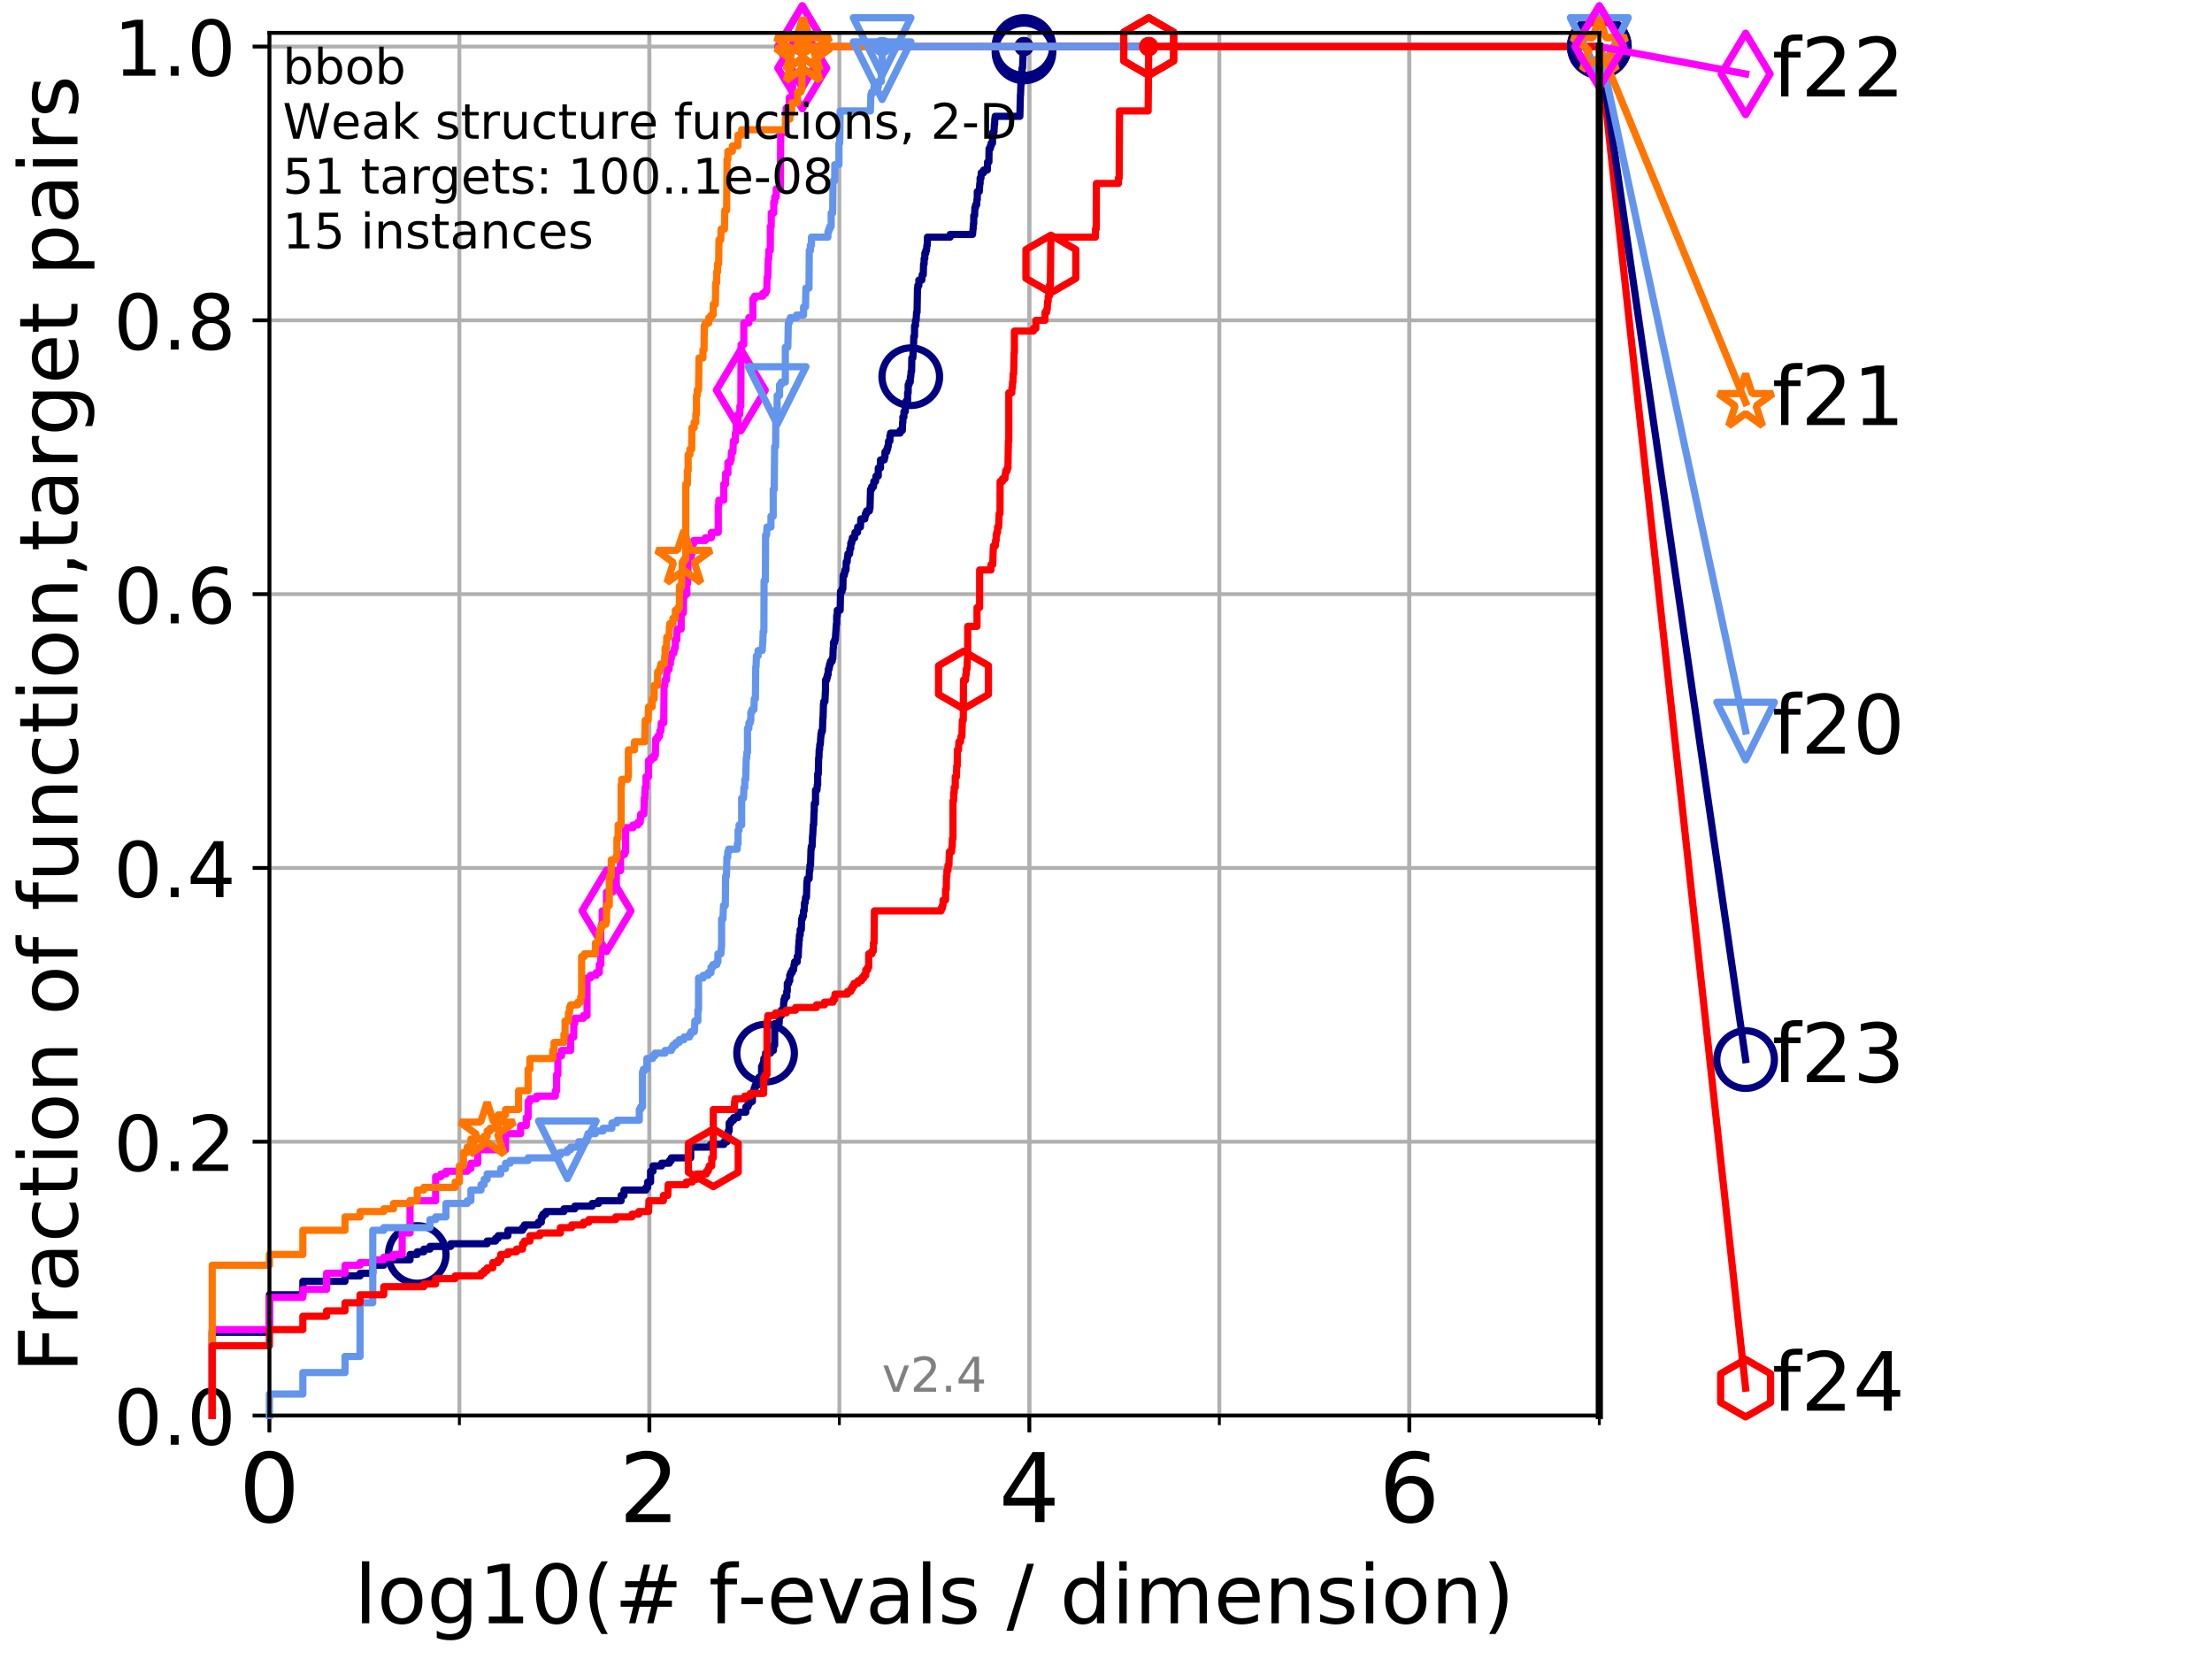 <?xml version="1.0" encoding="utf-8" standalone="no"?>
<!DOCTYPE svg PUBLIC "-//W3C//DTD SVG 1.1//EN"
  "http://www.w3.org/Graphics/SVG/1.1/DTD/svg11.dtd">
<!-- Created with matplotlib (http://matplotlib.org/) -->
<svg height="345.6pt" version="1.1" viewBox="0 0 460.8 345.6" width="460.8pt" xmlns="http://www.w3.org/2000/svg" xmlns:xlink="http://www.w3.org/1999/xlink">
 <defs>
  <style type="text/css">
*{stroke-linecap:butt;stroke-linejoin:round;}
  </style>
 </defs>
 <g id="figure_1">
  <g id="patch_1">
   <path d="M 0 345.6 
L 460.8 345.6 
L 460.8 0 
L 0 0 
z
" style="fill:#ffffff;"/>
  </g>
  <g id="axes_1">
   <g id="patch_2">
    <path d="M 56.12 294.88 
L 333.168 294.88 
L 333.168 6.845 
L 56.12 6.845 
z
" style="fill:#ffffff;"/>
   </g>
   <g id="matplotlib.axis_1">
    <g id="xtick_1">
     <g id="line2d_1">
      <path clip-path="url(#p5cac5f16db)" d="M 56.12 294.88 
L 56.12 6.845 
" style="fill:none;stroke:#b0b0b0;stroke-linecap:square;stroke-width:0.8;"/>
     </g>
     <g id="line2d_2">
      <defs>
       <path d="M 0 0 
L 0 3.5 
" id="m133ed57ea0" style="stroke:#000000;stroke-width:0.8;"/>
      </defs>
      <g>
       <use style="stroke:#000000;stroke-width:0.8;" x="56.12" xlink:href="#m133ed57ea0" y="294.88"/>
      </g>
     </g>
     <g id="text_1">
      <!-- 0 -->
      <defs>
       <path d="M 31.781 66.406 
Q 24.172 66.406 20.328 58.906 
Q 16.5 51.422 16.5 36.375 
Q 16.5 21.391 20.328 13.891 
Q 24.172 6.391 31.781 6.391 
Q 39.453 6.391 43.281 13.891 
Q 47.125 21.391 47.125 36.375 
Q 47.125 51.422 43.281 58.906 
Q 39.453 66.406 31.781 66.406 
z
M 31.781 74.219 
Q 44.047 74.219 50.516 64.516 
Q 56.984 54.828 56.984 36.375 
Q 56.984 17.969 50.516 8.266 
Q 44.047 -1.422 31.781 -1.422 
Q 19.531 -1.422 13.062 8.266 
Q 6.594 17.969 6.594 36.375 
Q 6.594 54.828 13.062 64.516 
Q 19.531 74.219 31.781 74.219 
z
" id="DejaVuSans-30"/>
      </defs>
      <g transform="translate(49.758 317.077)scale(0.2 -0.2)">
       <use xlink:href="#DejaVuSans-30"/>
      </g>
     </g>
    </g>
    <g id="xtick_2">
     <g id="line2d_3">
      <path clip-path="url(#p5cac5f16db)" d="M 135.277 294.88 
L 135.277 6.845 
" style="fill:none;stroke:#b0b0b0;stroke-linecap:square;stroke-width:0.8;"/>
     </g>
     <g id="line2d_4">
      <g>
       <use style="stroke:#000000;stroke-width:0.8;" x="135.277" xlink:href="#m133ed57ea0" y="294.88"/>
      </g>
     </g>
     <g id="text_2">
      <!-- 2 -->
      <defs>
       <path d="M 19.188 8.297 
L 53.609 8.297 
L 53.609 0 
L 7.328 0 
L 7.328 8.297 
Q 12.938 14.109 22.625 23.891 
Q 32.328 33.688 34.812 36.531 
Q 39.547 41.844 41.422 45.531 
Q 43.312 49.219 43.312 52.781 
Q 43.312 58.594 39.234 62.25 
Q 35.156 65.922 28.609 65.922 
Q 23.969 65.922 18.812 64.312 
Q 13.672 62.703 7.812 59.422 
L 7.812 69.391 
Q 13.766 71.781 18.938 73 
Q 24.125 74.219 28.422 74.219 
Q 39.75 74.219 46.484 68.547 
Q 53.219 62.891 53.219 53.422 
Q 53.219 48.922 51.531 44.891 
Q 49.859 40.875 45.406 35.406 
Q 44.188 33.984 37.641 27.219 
Q 31.109 20.453 19.188 8.297 
z
" id="DejaVuSans-32"/>
      </defs>
      <g transform="translate(128.914 317.077)scale(0.2 -0.2)">
       <use xlink:href="#DejaVuSans-32"/>
      </g>
     </g>
    </g>
    <g id="xtick_3">
     <g id="line2d_5">
      <path clip-path="url(#p5cac5f16db)" d="M 214.433 294.88 
L 214.433 6.845 
" style="fill:none;stroke:#b0b0b0;stroke-linecap:square;stroke-width:0.8;"/>
     </g>
     <g id="line2d_6">
      <g>
       <use style="stroke:#000000;stroke-width:0.8;" x="214.433" xlink:href="#m133ed57ea0" y="294.88"/>
      </g>
     </g>
     <g id="text_3">
      <!-- 4 -->
      <defs>
       <path d="M 37.797 64.312 
L 12.891 25.391 
L 37.797 25.391 
z
M 35.203 72.906 
L 47.609 72.906 
L 47.609 25.391 
L 58.016 25.391 
L 58.016 17.188 
L 47.609 17.188 
L 47.609 0 
L 37.797 0 
L 37.797 17.188 
L 4.891 17.188 
L 4.891 26.703 
z
" id="DejaVuSans-34"/>
      </defs>
      <g transform="translate(208.071 317.077)scale(0.2 -0.2)">
       <use xlink:href="#DejaVuSans-34"/>
      </g>
     </g>
    </g>
    <g id="xtick_4">
     <g id="line2d_7">
      <path clip-path="url(#p5cac5f16db)" d="M 293.59 294.88 
L 293.59 6.845 
" style="fill:none;stroke:#b0b0b0;stroke-linecap:square;stroke-width:0.8;"/>
     </g>
     <g id="line2d_8">
      <g>
       <use style="stroke:#000000;stroke-width:0.8;" x="293.59" xlink:href="#m133ed57ea0" y="294.88"/>
      </g>
     </g>
     <g id="text_4">
      <!-- 6 -->
      <defs>
       <path d="M 33.016 40.375 
Q 26.375 40.375 22.484 35.828 
Q 18.609 31.297 18.609 23.391 
Q 18.609 15.531 22.484 10.953 
Q 26.375 6.391 33.016 6.391 
Q 39.656 6.391 43.531 10.953 
Q 47.406 15.531 47.406 23.391 
Q 47.406 31.297 43.531 35.828 
Q 39.656 40.375 33.016 40.375 
z
M 52.594 71.297 
L 52.594 62.312 
Q 48.875 64.062 45.094 64.984 
Q 41.312 65.922 37.594 65.922 
Q 27.828 65.922 22.672 59.328 
Q 17.531 52.734 16.797 39.406 
Q 19.672 43.656 24.016 45.922 
Q 28.375 48.188 33.594 48.188 
Q 44.578 48.188 50.953 41.516 
Q 57.328 34.859 57.328 23.391 
Q 57.328 12.156 50.688 5.359 
Q 44.047 -1.422 33.016 -1.422 
Q 20.359 -1.422 13.672 8.266 
Q 6.984 17.969 6.984 36.375 
Q 6.984 53.656 15.188 63.938 
Q 23.391 74.219 37.203 74.219 
Q 40.922 74.219 44.703 73.484 
Q 48.484 72.75 52.594 71.297 
z
" id="DejaVuSans-36"/>
      </defs>
      <g transform="translate(287.227 317.077)scale(0.2 -0.2)">
       <use xlink:href="#DejaVuSans-36"/>
      </g>
     </g>
    </g>
    <g id="xtick_5">
     <g id="line2d_9">
      <path clip-path="url(#p5cac5f16db)" d="M 56.12 294.88 
L 56.12 6.845 
" style="fill:none;stroke:#b0b0b0;stroke-linecap:square;stroke-width:0.8;"/>
     </g>
     <g id="line2d_10">
      <defs>
       <path d="M 0 0 
L 0 2 
" id="md82e47cf09" style="stroke:#000000;stroke-width:0.6;"/>
      </defs>
      <g>
       <use style="stroke:#000000;stroke-width:0.6;" x="56.12" xlink:href="#md82e47cf09" y="294.88"/>
      </g>
     </g>
    </g>
    <g id="xtick_6">
     <g id="line2d_11">
      <path clip-path="url(#p5cac5f16db)" d="M 95.698 294.88 
L 95.698 6.845 
" style="fill:none;stroke:#b0b0b0;stroke-linecap:square;stroke-width:0.8;"/>
     </g>
     <g id="line2d_12">
      <g>
       <use style="stroke:#000000;stroke-width:0.6;" x="95.698" xlink:href="#md82e47cf09" y="294.88"/>
      </g>
     </g>
    </g>
    <g id="xtick_7">
     <g id="line2d_13">
      <path clip-path="url(#p5cac5f16db)" d="M 135.277 294.88 
L 135.277 6.845 
" style="fill:none;stroke:#b0b0b0;stroke-linecap:square;stroke-width:0.8;"/>
     </g>
     <g id="line2d_14">
      <g>
       <use style="stroke:#000000;stroke-width:0.6;" x="135.277" xlink:href="#md82e47cf09" y="294.88"/>
      </g>
     </g>
    </g>
    <g id="xtick_8">
     <g id="line2d_15">
      <path clip-path="url(#p5cac5f16db)" d="M 174.855 294.88 
L 174.855 6.845 
" style="fill:none;stroke:#b0b0b0;stroke-linecap:square;stroke-width:0.8;"/>
     </g>
     <g id="line2d_16">
      <g>
       <use style="stroke:#000000;stroke-width:0.6;" x="174.855" xlink:href="#md82e47cf09" y="294.88"/>
      </g>
     </g>
    </g>
    <g id="xtick_9">
     <g id="line2d_17">
      <path clip-path="url(#p5cac5f16db)" d="M 214.433 294.88 
L 214.433 6.845 
" style="fill:none;stroke:#b0b0b0;stroke-linecap:square;stroke-width:0.8;"/>
     </g>
     <g id="line2d_18">
      <g>
       <use style="stroke:#000000;stroke-width:0.6;" x="214.433" xlink:href="#md82e47cf09" y="294.88"/>
      </g>
     </g>
    </g>
    <g id="xtick_10">
     <g id="line2d_19">
      <path clip-path="url(#p5cac5f16db)" d="M 254.011 294.88 
L 254.011 6.845 
" style="fill:none;stroke:#b0b0b0;stroke-linecap:square;stroke-width:0.8;"/>
     </g>
     <g id="line2d_20">
      <g>
       <use style="stroke:#000000;stroke-width:0.6;" x="254.011" xlink:href="#md82e47cf09" y="294.88"/>
      </g>
     </g>
    </g>
    <g id="xtick_11">
     <g id="line2d_21">
      <path clip-path="url(#p5cac5f16db)" d="M 293.59 294.88 
L 293.59 6.845 
" style="fill:none;stroke:#b0b0b0;stroke-linecap:square;stroke-width:0.8;"/>
     </g>
     <g id="line2d_22">
      <g>
       <use style="stroke:#000000;stroke-width:0.6;" x="293.59" xlink:href="#md82e47cf09" y="294.88"/>
      </g>
     </g>
    </g>
    <g id="xtick_12">
     <g id="line2d_23">
      <path clip-path="url(#p5cac5f16db)" d="M 333.168 294.88 
L 333.168 6.845 
" style="fill:none;stroke:#b0b0b0;stroke-linecap:square;stroke-width:0.8;"/>
     </g>
     <g id="line2d_24">
      <g>
       <use style="stroke:#000000;stroke-width:0.6;" x="333.168" xlink:href="#md82e47cf09" y="294.88"/>
      </g>
     </g>
    </g>
    <g id="text_5">
     <!-- log10(# f-evals / dimension) -->
     <defs>
      <path d="M 9.422 75.984 
L 18.406 75.984 
L 18.406 0 
L 9.422 0 
z
" id="DejaVuSans-6c"/>
      <path d="M 30.609 48.391 
Q 23.391 48.391 19.188 42.75 
Q 14.984 37.109 14.984 27.297 
Q 14.984 17.484 19.156 11.844 
Q 23.344 6.203 30.609 6.203 
Q 37.797 6.203 41.984 11.859 
Q 46.188 17.531 46.188 27.297 
Q 46.188 37.016 41.984 42.703 
Q 37.797 48.391 30.609 48.391 
z
M 30.609 56 
Q 42.328 56 49.016 48.375 
Q 55.719 40.766 55.719 27.297 
Q 55.719 13.875 49.016 6.219 
Q 42.328 -1.422 30.609 -1.422 
Q 18.844 -1.422 12.172 6.219 
Q 5.516 13.875 5.516 27.297 
Q 5.516 40.766 12.172 48.375 
Q 18.844 56 30.609 56 
z
" id="DejaVuSans-6f"/>
      <path d="M 45.406 27.984 
Q 45.406 37.75 41.375 43.109 
Q 37.359 48.484 30.078 48.484 
Q 22.859 48.484 18.828 43.109 
Q 14.797 37.75 14.797 27.984 
Q 14.797 18.266 18.828 12.891 
Q 22.859 7.516 30.078 7.516 
Q 37.359 7.516 41.375 12.891 
Q 45.406 18.266 45.406 27.984 
z
M 54.391 6.781 
Q 54.391 -7.172 48.188 -13.984 
Q 42 -20.797 29.203 -20.797 
Q 24.469 -20.797 20.266 -20.094 
Q 16.062 -19.391 12.109 -17.922 
L 12.109 -9.188 
Q 16.062 -11.328 19.922 -12.344 
Q 23.781 -13.375 27.781 -13.375 
Q 36.625 -13.375 41.016 -8.766 
Q 45.406 -4.156 45.406 5.172 
L 45.406 9.625 
Q 42.625 4.781 38.281 2.391 
Q 33.938 0 27.875 0 
Q 17.828 0 11.672 7.656 
Q 5.516 15.328 5.516 27.984 
Q 5.516 40.672 11.672 48.328 
Q 17.828 56 27.875 56 
Q 33.938 56 38.281 53.609 
Q 42.625 51.219 45.406 46.391 
L 45.406 54.688 
L 54.391 54.688 
z
" id="DejaVuSans-67"/>
      <path d="M 12.406 8.297 
L 28.516 8.297 
L 28.516 63.922 
L 10.984 60.406 
L 10.984 69.391 
L 28.422 72.906 
L 38.281 72.906 
L 38.281 8.297 
L 54.391 8.297 
L 54.391 0 
L 12.406 0 
z
" id="DejaVuSans-31"/>
      <path d="M 31 75.875 
Q 24.469 64.656 21.281 53.656 
Q 18.109 42.672 18.109 31.391 
Q 18.109 20.125 21.312 9.062 
Q 24.516 -2 31 -13.188 
L 23.188 -13.188 
Q 15.875 -1.703 12.234 9.375 
Q 8.594 20.453 8.594 31.391 
Q 8.594 42.281 12.203 53.312 
Q 15.828 64.359 23.188 75.875 
z
" id="DejaVuSans-28"/>
      <path d="M 51.125 44 
L 36.922 44 
L 32.812 27.688 
L 47.125 27.688 
z
M 43.797 71.781 
L 38.719 51.516 
L 52.984 51.516 
L 58.109 71.781 
L 65.922 71.781 
L 60.891 51.516 
L 76.125 51.516 
L 76.125 44 
L 58.984 44 
L 54.984 27.688 
L 70.516 27.688 
L 70.516 20.219 
L 53.078 20.219 
L 48 0 
L 40.188 0 
L 45.219 20.219 
L 30.906 20.219 
L 25.875 0 
L 18.016 0 
L 23.094 20.219 
L 7.719 20.219 
L 7.719 27.688 
L 24.906 27.688 
L 29 44 
L 13.281 44 
L 13.281 51.516 
L 30.906 51.516 
L 35.891 71.781 
z
" id="DejaVuSans-23"/>
      <path id="DejaVuSans-20"/>
      <path d="M 37.109 75.984 
L 37.109 68.5 
L 28.516 68.5 
Q 23.688 68.5 21.797 66.547 
Q 19.922 64.594 19.922 59.516 
L 19.922 54.688 
L 34.719 54.688 
L 34.719 47.703 
L 19.922 47.703 
L 19.922 0 
L 10.891 0 
L 10.891 47.703 
L 2.297 47.703 
L 2.297 54.688 
L 10.891 54.688 
L 10.891 58.5 
Q 10.891 67.625 15.141 71.797 
Q 19.391 75.984 28.609 75.984 
z
" id="DejaVuSans-66"/>
      <path d="M 4.891 31.391 
L 31.203 31.391 
L 31.203 23.391 
L 4.891 23.391 
z
" id="DejaVuSans-2d"/>
      <path d="M 56.203 29.594 
L 56.203 25.203 
L 14.891 25.203 
Q 15.484 15.922 20.484 11.062 
Q 25.484 6.203 34.422 6.203 
Q 39.594 6.203 44.453 7.469 
Q 49.312 8.734 54.109 11.281 
L 54.109 2.781 
Q 49.266 0.734 44.188 -0.344 
Q 39.109 -1.422 33.891 -1.422 
Q 20.797 -1.422 13.156 6.188 
Q 5.516 13.812 5.516 26.812 
Q 5.516 40.234 12.766 48.109 
Q 20.016 56 32.328 56 
Q 43.359 56 49.781 48.891 
Q 56.203 41.797 56.203 29.594 
z
M 47.219 32.234 
Q 47.125 39.594 43.094 43.984 
Q 39.062 48.391 32.422 48.391 
Q 24.906 48.391 20.391 44.141 
Q 15.875 39.891 15.188 32.172 
z
" id="DejaVuSans-65"/>
      <path d="M 2.984 54.688 
L 12.5 54.688 
L 29.594 8.797 
L 46.688 54.688 
L 56.203 54.688 
L 35.688 0 
L 23.484 0 
z
" id="DejaVuSans-76"/>
      <path d="M 34.281 27.484 
Q 23.391 27.484 19.188 25 
Q 14.984 22.516 14.984 16.5 
Q 14.984 11.719 18.141 8.906 
Q 21.297 6.109 26.703 6.109 
Q 34.188 6.109 38.703 11.406 
Q 43.219 16.703 43.219 25.484 
L 43.219 27.484 
z
M 52.203 31.203 
L 52.203 0 
L 43.219 0 
L 43.219 8.297 
Q 40.141 3.328 35.547 0.953 
Q 30.953 -1.422 24.312 -1.422 
Q 15.922 -1.422 10.953 3.297 
Q 6 8.016 6 15.922 
Q 6 25.141 12.172 29.828 
Q 18.359 34.516 30.609 34.516 
L 43.219 34.516 
L 43.219 35.406 
Q 43.219 41.609 39.141 45 
Q 35.062 48.391 27.688 48.391 
Q 23 48.391 18.547 47.266 
Q 14.109 46.141 10.016 43.891 
L 10.016 52.203 
Q 14.938 54.109 19.578 55.047 
Q 24.219 56 28.609 56 
Q 40.484 56 46.344 49.844 
Q 52.203 43.703 52.203 31.203 
z
" id="DejaVuSans-61"/>
      <path d="M 44.281 53.078 
L 44.281 44.578 
Q 40.484 46.531 36.375 47.5 
Q 32.281 48.484 27.875 48.484 
Q 21.188 48.484 17.844 46.438 
Q 14.5 44.391 14.5 40.281 
Q 14.5 37.156 16.891 35.375 
Q 19.281 33.594 26.516 31.984 
L 29.594 31.297 
Q 39.156 29.25 43.188 25.516 
Q 47.219 21.781 47.219 15.094 
Q 47.219 7.469 41.188 3.016 
Q 35.156 -1.422 24.609 -1.422 
Q 20.219 -1.422 15.453 -0.562 
Q 10.688 0.297 5.422 2 
L 5.422 11.281 
Q 10.406 8.688 15.234 7.391 
Q 20.062 6.109 24.812 6.109 
Q 31.156 6.109 34.562 8.281 
Q 37.984 10.453 37.984 14.406 
Q 37.984 18.062 35.516 20.016 
Q 33.062 21.969 24.703 23.781 
L 21.578 24.516 
Q 13.234 26.266 9.516 29.906 
Q 5.812 33.547 5.812 39.891 
Q 5.812 47.609 11.281 51.797 
Q 16.75 56 26.812 56 
Q 31.781 56 36.172 55.266 
Q 40.578 54.547 44.281 53.078 
z
" id="DejaVuSans-73"/>
      <path d="M 25.391 72.906 
L 33.688 72.906 
L 8.297 -9.281 
L 0 -9.281 
z
" id="DejaVuSans-2f"/>
      <path d="M 45.406 46.391 
L 45.406 75.984 
L 54.391 75.984 
L 54.391 0 
L 45.406 0 
L 45.406 8.203 
Q 42.578 3.328 38.25 0.953 
Q 33.938 -1.422 27.875 -1.422 
Q 17.969 -1.422 11.734 6.484 
Q 5.516 14.406 5.516 27.297 
Q 5.516 40.188 11.734 48.094 
Q 17.969 56 27.875 56 
Q 33.938 56 38.25 53.625 
Q 42.578 51.266 45.406 46.391 
z
M 14.797 27.297 
Q 14.797 17.391 18.875 11.75 
Q 22.953 6.109 30.078 6.109 
Q 37.203 6.109 41.297 11.75 
Q 45.406 17.391 45.406 27.297 
Q 45.406 37.203 41.297 42.844 
Q 37.203 48.484 30.078 48.484 
Q 22.953 48.484 18.875 42.844 
Q 14.797 37.203 14.797 27.297 
z
" id="DejaVuSans-64"/>
      <path d="M 9.422 54.688 
L 18.406 54.688 
L 18.406 0 
L 9.422 0 
z
M 9.422 75.984 
L 18.406 75.984 
L 18.406 64.594 
L 9.422 64.594 
z
" id="DejaVuSans-69"/>
      <path d="M 52 44.188 
Q 55.375 50.25 60.062 53.125 
Q 64.75 56 71.094 56 
Q 79.641 56 84.281 50.016 
Q 88.922 44.047 88.922 33.016 
L 88.922 0 
L 79.891 0 
L 79.891 32.719 
Q 79.891 40.578 77.094 44.375 
Q 74.312 48.188 68.609 48.188 
Q 61.625 48.188 57.562 43.547 
Q 53.516 38.922 53.516 30.906 
L 53.516 0 
L 44.484 0 
L 44.484 32.719 
Q 44.484 40.625 41.703 44.406 
Q 38.922 48.188 33.109 48.188 
Q 26.219 48.188 22.156 43.531 
Q 18.109 38.875 18.109 30.906 
L 18.109 0 
L 9.078 0 
L 9.078 54.688 
L 18.109 54.688 
L 18.109 46.188 
Q 21.188 51.219 25.484 53.609 
Q 29.781 56 35.688 56 
Q 41.656 56 45.828 52.969 
Q 50 49.953 52 44.188 
z
" id="DejaVuSans-6d"/>
      <path d="M 54.891 33.016 
L 54.891 0 
L 45.906 0 
L 45.906 32.719 
Q 45.906 40.484 42.875 44.328 
Q 39.844 48.188 33.797 48.188 
Q 26.516 48.188 22.312 43.547 
Q 18.109 38.922 18.109 30.906 
L 18.109 0 
L 9.078 0 
L 9.078 54.688 
L 18.109 54.688 
L 18.109 46.188 
Q 21.344 51.125 25.703 53.562 
Q 30.078 56 35.797 56 
Q 45.219 56 50.047 50.172 
Q 54.891 44.344 54.891 33.016 
z
" id="DejaVuSans-6e"/>
      <path d="M 8.016 75.875 
L 15.828 75.875 
Q 23.141 64.359 26.781 53.312 
Q 30.422 42.281 30.422 31.391 
Q 30.422 20.453 26.781 9.375 
Q 23.141 -1.703 15.828 -13.188 
L 8.016 -13.188 
Q 14.5 -2 17.703 9.062 
Q 20.906 20.125 20.906 31.391 
Q 20.906 42.672 17.703 53.656 
Q 14.5 64.656 8.016 75.875 
z
" id="DejaVuSans-29"/>
     </defs>
     <g transform="translate(73.803 338.154)scale(0.17 -0.17)">
      <use xlink:href="#DejaVuSans-6c"/>
      <use x="27.783" xlink:href="#DejaVuSans-6f"/>
      <use x="88.965" xlink:href="#DejaVuSans-67"/>
      <use x="152.441" xlink:href="#DejaVuSans-31"/>
      <use x="216.064" xlink:href="#DejaVuSans-30"/>
      <use x="279.688" xlink:href="#DejaVuSans-28"/>
      <use x="318.701" xlink:href="#DejaVuSans-23"/>
      <use x="402.49" xlink:href="#DejaVuSans-20"/>
      <use x="434.277" xlink:href="#DejaVuSans-66"/>
      <use x="469.404" xlink:href="#DejaVuSans-2d"/>
      <use x="505.488" xlink:href="#DejaVuSans-65"/>
      <use x="567.012" xlink:href="#DejaVuSans-76"/>
      <use x="626.191" xlink:href="#DejaVuSans-61"/>
      <use x="687.471" xlink:href="#DejaVuSans-6c"/>
      <use x="715.254" xlink:href="#DejaVuSans-73"/>
      <use x="767.354" xlink:href="#DejaVuSans-20"/>
      <use x="799.141" xlink:href="#DejaVuSans-2f"/>
      <use x="832.832" xlink:href="#DejaVuSans-20"/>
      <use x="864.619" xlink:href="#DejaVuSans-64"/>
      <use x="928.096" xlink:href="#DejaVuSans-69"/>
      <use x="955.879" xlink:href="#DejaVuSans-6d"/>
      <use x="1053.291" xlink:href="#DejaVuSans-65"/>
      <use x="1114.814" xlink:href="#DejaVuSans-6e"/>
      <use x="1178.193" xlink:href="#DejaVuSans-73"/>
      <use x="1230.293" xlink:href="#DejaVuSans-69"/>
      <use x="1258.076" xlink:href="#DejaVuSans-6f"/>
      <use x="1319.258" xlink:href="#DejaVuSans-6e"/>
      <use x="1382.637" xlink:href="#DejaVuSans-29"/>
     </g>
    </g>
   </g>
   <g id="matplotlib.axis_2">
    <g id="ytick_1">
     <g id="line2d_25">
      <path clip-path="url(#p5cac5f16db)" d="M 56.12 294.88 
L 333.168 294.88 
" style="fill:none;stroke:#b0b0b0;stroke-linecap:square;stroke-width:0.8;"/>
     </g>
     <g id="line2d_26">
      <defs>
       <path d="M 0 0 
L -3.5 0 
" id="m5f3c82c474" style="stroke:#000000;stroke-width:0.8;"/>
      </defs>
      <g>
       <use style="stroke:#000000;stroke-width:0.8;" x="56.12" xlink:href="#m5f3c82c474" y="294.88"/>
      </g>
     </g>
     <g id="text_6">
      <!-- 0.0 -->
      <defs>
       <path d="M 10.688 12.406 
L 21 12.406 
L 21 0 
L 10.688 0 
z
" id="DejaVuSans-2e"/>
      </defs>
      <g transform="translate(23.675 300.959)scale(0.16 -0.16)">
       <use xlink:href="#DejaVuSans-30"/>
       <use x="63.623" xlink:href="#DejaVuSans-2e"/>
       <use x="95.41" xlink:href="#DejaVuSans-30"/>
      </g>
     </g>
    </g>
    <g id="ytick_2">
     <g id="line2d_27">
      <path clip-path="url(#p5cac5f16db)" d="M 56.12 237.843 
L 333.168 237.843 
" style="fill:none;stroke:#b0b0b0;stroke-linecap:square;stroke-width:0.8;"/>
     </g>
     <g id="line2d_28">
      <g>
       <use style="stroke:#000000;stroke-width:0.8;" x="56.12" xlink:href="#m5f3c82c474" y="237.843"/>
      </g>
     </g>
     <g id="text_7">
      <!-- 0.2 -->
      <g transform="translate(23.675 243.922)scale(0.16 -0.16)">
       <use xlink:href="#DejaVuSans-30"/>
       <use x="63.623" xlink:href="#DejaVuSans-2e"/>
       <use x="95.41" xlink:href="#DejaVuSans-32"/>
      </g>
     </g>
    </g>
    <g id="ytick_3">
     <g id="line2d_29">
      <path clip-path="url(#p5cac5f16db)" d="M 56.12 180.807 
L 333.168 180.807 
" style="fill:none;stroke:#b0b0b0;stroke-linecap:square;stroke-width:0.8;"/>
     </g>
     <g id="line2d_30">
      <g>
       <use style="stroke:#000000;stroke-width:0.8;" x="56.12" xlink:href="#m5f3c82c474" y="180.807"/>
      </g>
     </g>
     <g id="text_8">
      <!-- 0.4 -->
      <g transform="translate(23.675 186.886)scale(0.16 -0.16)">
       <use xlink:href="#DejaVuSans-30"/>
       <use x="63.623" xlink:href="#DejaVuSans-2e"/>
       <use x="95.41" xlink:href="#DejaVuSans-34"/>
      </g>
     </g>
    </g>
    <g id="ytick_4">
     <g id="line2d_31">
      <path clip-path="url(#p5cac5f16db)" d="M 56.12 123.77 
L 333.168 123.77 
" style="fill:none;stroke:#b0b0b0;stroke-linecap:square;stroke-width:0.8;"/>
     </g>
     <g id="line2d_32">
      <g>
       <use style="stroke:#000000;stroke-width:0.8;" x="56.12" xlink:href="#m5f3c82c474" y="123.77"/>
      </g>
     </g>
     <g id="text_9">
      <!-- 0.6 -->
      <g transform="translate(23.675 129.849)scale(0.16 -0.16)">
       <use xlink:href="#DejaVuSans-30"/>
       <use x="63.623" xlink:href="#DejaVuSans-2e"/>
       <use x="95.41" xlink:href="#DejaVuSans-36"/>
      </g>
     </g>
    </g>
    <g id="ytick_5">
     <g id="line2d_33">
      <path clip-path="url(#p5cac5f16db)" d="M 56.12 66.734 
L 333.168 66.734 
" style="fill:none;stroke:#b0b0b0;stroke-linecap:square;stroke-width:0.8;"/>
     </g>
     <g id="line2d_34">
      <g>
       <use style="stroke:#000000;stroke-width:0.8;" x="56.12" xlink:href="#m5f3c82c474" y="66.734"/>
      </g>
     </g>
     <g id="text_10">
      <!-- 0.8 -->
      <defs>
       <path d="M 31.781 34.625 
Q 24.75 34.625 20.719 30.859 
Q 16.703 27.094 16.703 20.516 
Q 16.703 13.922 20.719 10.156 
Q 24.75 6.391 31.781 6.391 
Q 38.812 6.391 42.859 10.172 
Q 46.922 13.969 46.922 20.516 
Q 46.922 27.094 42.891 30.859 
Q 38.875 34.625 31.781 34.625 
z
M 21.922 38.812 
Q 15.578 40.375 12.031 44.719 
Q 8.5 49.078 8.5 55.328 
Q 8.5 64.062 14.719 69.141 
Q 20.953 74.219 31.781 74.219 
Q 42.672 74.219 48.875 69.141 
Q 55.078 64.062 55.078 55.328 
Q 55.078 49.078 51.531 44.719 
Q 48 40.375 41.703 38.812 
Q 48.828 37.156 52.797 32.312 
Q 56.781 27.484 56.781 20.516 
Q 56.781 9.906 50.312 4.234 
Q 43.844 -1.422 31.781 -1.422 
Q 19.734 -1.422 13.25 4.234 
Q 6.781 9.906 6.781 20.516 
Q 6.781 27.484 10.781 32.312 
Q 14.797 37.156 21.922 38.812 
z
M 18.312 54.391 
Q 18.312 48.734 21.844 45.562 
Q 25.391 42.391 31.781 42.391 
Q 38.141 42.391 41.719 45.562 
Q 45.312 48.734 45.312 54.391 
Q 45.312 60.062 41.719 63.234 
Q 38.141 66.406 31.781 66.406 
Q 25.391 66.406 21.844 63.234 
Q 18.312 60.062 18.312 54.391 
z
" id="DejaVuSans-38"/>
      </defs>
      <g transform="translate(23.675 72.812)scale(0.16 -0.16)">
       <use xlink:href="#DejaVuSans-30"/>
       <use x="63.623" xlink:href="#DejaVuSans-2e"/>
       <use x="95.41" xlink:href="#DejaVuSans-38"/>
      </g>
     </g>
    </g>
    <g id="ytick_6">
     <g id="line2d_35">
      <path clip-path="url(#p5cac5f16db)" d="M 56.12 9.697 
L 333.168 9.697 
" style="fill:none;stroke:#b0b0b0;stroke-linecap:square;stroke-width:0.8;"/>
     </g>
     <g id="line2d_36">
      <g>
       <use style="stroke:#000000;stroke-width:0.8;" x="56.12" xlink:href="#m5f3c82c474" y="9.697"/>
      </g>
     </g>
     <g id="text_11">
      <!-- 1.0 -->
      <g transform="translate(23.675 15.776)scale(0.16 -0.16)">
       <use xlink:href="#DejaVuSans-31"/>
       <use x="63.623" xlink:href="#DejaVuSans-2e"/>
       <use x="95.41" xlink:href="#DejaVuSans-30"/>
      </g>
     </g>
    </g>
    <g id="text_12">
     <!-- Fraction of function,target pairs -->
     <defs>
      <path d="M 9.812 72.906 
L 51.703 72.906 
L 51.703 64.594 
L 19.672 64.594 
L 19.672 43.109 
L 48.578 43.109 
L 48.578 34.812 
L 19.672 34.812 
L 19.672 0 
L 9.812 0 
z
" id="DejaVuSans-46"/>
      <path d="M 41.109 46.297 
Q 39.594 47.172 37.812 47.578 
Q 36.031 48 33.891 48 
Q 26.266 48 22.188 43.047 
Q 18.109 38.094 18.109 28.812 
L 18.109 0 
L 9.078 0 
L 9.078 54.688 
L 18.109 54.688 
L 18.109 46.188 
Q 20.953 51.172 25.484 53.578 
Q 30.031 56 36.531 56 
Q 37.453 56 38.578 55.875 
Q 39.703 55.766 41.062 55.516 
z
" id="DejaVuSans-72"/>
      <path d="M 48.781 52.594 
L 48.781 44.188 
Q 44.969 46.297 41.141 47.344 
Q 37.312 48.391 33.406 48.391 
Q 24.656 48.391 19.812 42.844 
Q 14.984 37.312 14.984 27.297 
Q 14.984 17.281 19.812 11.734 
Q 24.656 6.203 33.406 6.203 
Q 37.312 6.203 41.141 7.25 
Q 44.969 8.297 48.781 10.406 
L 48.781 2.094 
Q 45.016 0.344 40.984 -0.531 
Q 36.969 -1.422 32.422 -1.422 
Q 20.062 -1.422 12.781 6.344 
Q 5.516 14.109 5.516 27.297 
Q 5.516 40.672 12.859 48.328 
Q 20.219 56 33.016 56 
Q 37.156 56 41.109 55.141 
Q 45.062 54.297 48.781 52.594 
z
" id="DejaVuSans-63"/>
      <path d="M 18.312 70.219 
L 18.312 54.688 
L 36.812 54.688 
L 36.812 47.703 
L 18.312 47.703 
L 18.312 18.016 
Q 18.312 11.328 20.141 9.422 
Q 21.969 7.516 27.594 7.516 
L 36.812 7.516 
L 36.812 0 
L 27.594 0 
Q 17.188 0 13.234 3.875 
Q 9.281 7.766 9.281 18.016 
L 9.281 47.703 
L 2.688 47.703 
L 2.688 54.688 
L 9.281 54.688 
L 9.281 70.219 
z
" id="DejaVuSans-74"/>
      <path d="M 8.5 21.578 
L 8.5 54.688 
L 17.484 54.688 
L 17.484 21.922 
Q 17.484 14.156 20.5 10.266 
Q 23.531 6.391 29.594 6.391 
Q 36.859 6.391 41.078 11.031 
Q 45.312 15.672 45.312 23.688 
L 45.312 54.688 
L 54.297 54.688 
L 54.297 0 
L 45.312 0 
L 45.312 8.406 
Q 42.047 3.422 37.719 1 
Q 33.406 -1.422 27.688 -1.422 
Q 18.266 -1.422 13.375 4.438 
Q 8.5 10.297 8.5 21.578 
z
M 31.109 56 
z
" id="DejaVuSans-75"/>
      <path d="M 11.719 12.406 
L 22.016 12.406 
L 22.016 4 
L 14.016 -11.625 
L 7.719 -11.625 
L 11.719 4 
z
" id="DejaVuSans-2c"/>
      <path d="M 18.109 8.203 
L 18.109 -20.797 
L 9.078 -20.797 
L 9.078 54.688 
L 18.109 54.688 
L 18.109 46.391 
Q 20.953 51.266 25.266 53.625 
Q 29.594 56 35.594 56 
Q 45.562 56 51.781 48.094 
Q 58.016 40.188 58.016 27.297 
Q 58.016 14.406 51.781 6.484 
Q 45.562 -1.422 35.594 -1.422 
Q 29.594 -1.422 25.266 0.953 
Q 20.953 3.328 18.109 8.203 
z
M 48.688 27.297 
Q 48.688 37.203 44.609 42.844 
Q 40.531 48.484 33.406 48.484 
Q 26.266 48.484 22.188 42.844 
Q 18.109 37.203 18.109 27.297 
Q 18.109 17.391 22.188 11.75 
Q 26.266 6.109 33.406 6.109 
Q 40.531 6.109 44.609 11.75 
Q 48.688 17.391 48.688 27.297 
z
" id="DejaVuSans-70"/>
     </defs>
     <g transform="translate(16.14 286.002)rotate(-90)scale(0.17 -0.17)">
      <use xlink:href="#DejaVuSans-46"/>
      <use x="57.41" xlink:href="#DejaVuSans-72"/>
      <use x="98.523" xlink:href="#DejaVuSans-61"/>
      <use x="159.803" xlink:href="#DejaVuSans-63"/>
      <use x="214.783" xlink:href="#DejaVuSans-74"/>
      <use x="253.992" xlink:href="#DejaVuSans-69"/>
      <use x="281.775" xlink:href="#DejaVuSans-6f"/>
      <use x="342.957" xlink:href="#DejaVuSans-6e"/>
      <use x="406.336" xlink:href="#DejaVuSans-20"/>
      <use x="438.123" xlink:href="#DejaVuSans-6f"/>
      <use x="499.305" xlink:href="#DejaVuSans-66"/>
      <use x="534.51" xlink:href="#DejaVuSans-20"/>
      <use x="566.297" xlink:href="#DejaVuSans-66"/>
      <use x="601.502" xlink:href="#DejaVuSans-75"/>
      <use x="664.881" xlink:href="#DejaVuSans-6e"/>
      <use x="728.26" xlink:href="#DejaVuSans-63"/>
      <use x="783.24" xlink:href="#DejaVuSans-74"/>
      <use x="822.449" xlink:href="#DejaVuSans-69"/>
      <use x="850.232" xlink:href="#DejaVuSans-6f"/>
      <use x="911.414" xlink:href="#DejaVuSans-6e"/>
      <use x="974.793" xlink:href="#DejaVuSans-2c"/>
      <use x="1006.58" xlink:href="#DejaVuSans-74"/>
      <use x="1045.789" xlink:href="#DejaVuSans-61"/>
      <use x="1107.068" xlink:href="#DejaVuSans-72"/>
      <use x="1148.166" xlink:href="#DejaVuSans-67"/>
      <use x="1211.643" xlink:href="#DejaVuSans-65"/>
      <use x="1273.166" xlink:href="#DejaVuSans-74"/>
      <use x="1312.375" xlink:href="#DejaVuSans-20"/>
      <use x="1344.162" xlink:href="#DejaVuSans-70"/>
      <use x="1407.639" xlink:href="#DejaVuSans-61"/>
      <use x="1468.918" xlink:href="#DejaVuSans-69"/>
      <use x="1496.701" xlink:href="#DejaVuSans-72"/>
      <use x="1537.814" xlink:href="#DejaVuSans-73"/>
     </g>
    </g>
   </g>
   <g id="line2d_37">
    <defs>
     <path d="M 0 1.5 
C 0.398 1.5 0.779 1.342 1.061 1.061 
C 1.342 0.779 1.5 0.398 1.5 0 
C 1.5 -0.398 1.342 -0.779 1.061 -1.061 
C 0.779 -1.342 0.398 -1.5 0 -1.5 
C -0.398 -1.5 -0.779 -1.342 -1.061 -1.061 
C -1.342 -0.779 -1.5 -0.398 -1.5 0 
C -1.5 0.398 -1.342 0.779 -1.061 1.061 
C -0.779 1.342 -0.398 1.5 0 1.5 
z
" id="mf77a87f0e4" style="stroke:#000080;"/>
    </defs>
    <g>
     <use style="fill:#000080;stroke:#000080;" x="213.31" xlink:href="#mf77a87f0e4" y="9.697"/>
     <use style="fill:#000080;stroke:#000080;" x="213.31" xlink:href="#mf77a87f0e4" y="9.697"/>
    </g>
   </g>
   <g id="line2d_38">
    <path d="M 44.206 294.88 
L 44.206 277.545 
L 56.12 277.545 
L 56.12 269.717 
L 63.089 269.717 
L 63.089 266.921 
L 71.87 266.921 
L 71.87 265.803 
L 75.004 265.803 
L 75.004 265.243 
L 77.653 265.243 
L 77.653 263.566 
L 79.949 263.566 
L 79.949 262.447 
L 85.422 262.447 
L 85.422 261.329 
L 86.918 261.329 
L 86.918 260.77 
L 88.294 260.77 
L 88.294 260.211 
L 89.568 260.211 
L 89.568 259.652 
L 93.887 259.652 
L 93.887 259.092 
L 101.482 259.092 
L 101.482 258.533 
L 103.231 258.533 
L 103.231 257.974 
L 103.777 257.974 
L 103.777 257.415 
L 105.802 257.415 
L 105.802 256.296 
L 108.856 256.296 
L 108.856 255.737 
L 109.251 255.737 
L 109.251 255.178 
L 112.122 255.178 
L 112.122 254.619 
L 112.771 254.619 
L 112.771 253.501 
L 113.086 253.501 
L 113.086 252.941 
L 113.7 252.941 
L 113.7 252.382 
L 117.475 252.382 
L 117.475 251.823 
L 119.74 251.823 
L 119.74 251.264 
L 123.362 251.264 
L 123.362 250.705 
L 124.685 250.705 
L 124.685 250.145 
L 129.39 250.145 
L 129.39 249.027 
L 129.984 249.027 
L 129.984 247.909 
L 134.575 247.909 
L 134.575 247.35 
L 134.929 247.35 
L 134.929 246.231 
L 135.532 246.231 
L 135.532 243.994 
L 136.033 243.994 
L 136.033 242.876 
L 137.828 242.876 
L 137.828 242.317 
L 139.452 242.317 
L 139.452 241.758 
L 139.852 241.758 
L 139.852 241.199 
L 143.884 241.199 
L 143.884 238.962 
L 148.029 238.962 
L 148.029 238.403 
L 150.819 238.403 
L 150.819 237.843 
L 151.468 237.843 
L 151.468 237.284 
L 151.634 237.284 
L 151.701 235.607 
L 151.898 235.607 
L 151.898 233.929 
L 152.285 233.929 
L 152.285 233.37 
L 152.82 233.37 
L 152.82 232.811 
L 153.754 232.811 
L 153.754 231.692 
L 155.377 231.692 
L 155.377 230.574 
L 155.824 230.574 
L 155.824 230.015 
L 156.083 230.015 
L 156.083 229.456 
L 156.736 229.456 
L 156.736 227.778 
L 156.957 227.778 
L 156.957 227.219 
L 157.126 227.219 
L 157.126 226.66 
L 157.318 226.66 
L 157.318 226.101 
L 157.811 226.101 
L 157.811 225.541 
L 158.087 225.541 
L 158.087 224.423 
L 158.648 224.423 
L 158.648 222.186 
L 158.889 222.186 
L 158.889 221.627 
L 159.062 221.627 
L 159.127 220.509 
L 159.488 220.509 
L 159.488 219.39 
L 160.527 219.39 
L 160.527 218.831 
L 161.11 218.831 
L 161.149 217.713 
L 161.376 217.713 
L 161.376 213.239 
L 162.31 213.239 
L 162.382 211.562 
L 162.768 211.562 
L 162.768 210.443 
L 163.18 210.443 
L 163.264 208.766 
L 163.315 208.766 
L 163.315 208.207 
L 163.499 208.207 
L 163.499 207.648 
L 163.893 207.648 
L 163.893 206.529 
L 164.007 206.529 
L 164.007 204.852 
L 164.295 204.852 
L 164.295 204.292 
L 164.516 204.292 
L 164.516 203.174 
L 164.703 203.174 
L 164.703 202.615 
L 165.026 202.615 
L 165.026 202.056 
L 165.313 202.056 
L 165.417 200.937 
L 165.536 200.937 
L 165.536 200.378 
L 166.074 200.378 
L 166.074 199.26 
L 166.288 199.26 
L 166.373 197.023 
L 166.401 197.023 
L 166.457 195.905 
L 166.513 195.905 
L 166.541 194.786 
L 166.693 194.786 
L 166.693 193.668 
L 166.927 193.668 
L 166.995 191.431 
L 167.157 191.431 
L 167.157 190.872 
L 167.371 190.872 
L 167.371 189.754 
L 167.516 189.754 
L 167.595 188.076 
L 167.726 188.076 
L 167.804 186.958 
L 167.997 186.958 
L 168.099 183.603 
L 168.188 183.603 
L 168.188 183.044 
L 168.564 183.044 
L 168.613 181.366 
L 168.712 181.366 
L 168.724 180.248 
L 168.846 180.248 
L 168.944 176.893 
L 169.004 176.893 
L 169.004 176.333 
L 169.172 176.333 
L 169.268 174.097 
L 169.304 174.097 
L 169.41 171.86 
L 169.492 171.86 
L 169.586 169.064 
L 169.621 169.064 
L 169.633 167.386 
L 169.887 167.386 
L 169.887 164.591 
L 170.194 164.591 
L 170.262 163.472 
L 170.34 163.472 
L 170.34 161.235 
L 170.463 161.235 
L 170.54 157.88 
L 170.595 157.88 
L 170.65 156.203 
L 170.727 156.203 
L 170.781 155.084 
L 170.879 155.084 
L 170.987 153.407 
L 171.019 153.407 
L 171.019 152.848 
L 171.137 152.848 
L 171.137 152.289 
L 171.328 152.289 
L 171.423 149.493 
L 171.465 149.493 
L 171.538 146.697 
L 171.611 146.697 
L 171.611 146.138 
L 171.848 146.138 
L 171.95 143.901 
L 171.97 143.901 
L 171.97 141.664 
L 172.212 141.664 
L 172.212 141.105 
L 172.372 141.105 
L 172.372 140.546 
L 172.51 140.546 
L 172.54 139.427 
L 172.706 139.427 
L 172.706 138.868 
L 172.823 138.868 
L 172.823 138.309 
L 173.006 138.309 
L 173.006 137.75 
L 173.356 137.75 
L 173.356 137.191 
L 173.496 137.191 
L 173.57 134.954 
L 173.626 134.954 
L 173.626 133.836 
L 173.873 133.836 
L 173.873 133.276 
L 174.009 133.276 
L 174.117 131.599 
L 174.126 131.599 
L 174.234 129.921 
L 174.296 129.921 
L 174.296 128.244 
L 174.42 128.244 
L 174.42 127.125 
L 175.017 127.125 
L 175.102 123.211 
L 175.405 123.211 
L 175.405 122.652 
L 175.579 122.652 
L 175.644 119.856 
L 175.889 119.856 
L 175.889 119.297 
L 176.018 119.297 
L 176.018 118.738 
L 176.241 118.738 
L 176.281 117.06 
L 176.477 117.06 
L 176.555 115.942 
L 176.633 115.942 
L 176.633 115.383 
L 176.986 115.383 
L 177.047 114.264 
L 177.227 114.264 
L 177.227 113.146 
L 177.428 113.146 
L 177.428 112.587 
L 177.561 112.587 
L 177.561 112.027 
L 178.039 112.027 
L 178.11 110.909 
L 178.635 110.909 
L 178.663 109.791 
L 179.245 109.791 
L 179.325 108.113 
L 180.159 108.113 
L 180.159 107.554 
L 180.279 107.554 
L 180.279 106.995 
L 180.521 106.995 
L 180.521 106.436 
L 181.117 106.436 
L 181.117 105.876 
L 181.236 105.876 
L 181.342 101.962 
L 181.57 101.962 
L 181.57 101.403 
L 181.961 101.403 
L 182.029 100.285 
L 182.393 100.285 
L 182.493 99.166 
L 182.96 99.166 
L 182.96 97.489 
L 183.421 97.489 
L 183.421 95.811 
L 184.217 95.811 
L 184.217 95.252 
L 184.356 95.252 
L 184.356 94.134 
L 184.723 94.134 
L 184.723 93.574 
L 184.915 93.574 
L 184.915 93.015 
L 185.03 93.015 
L 185.101 91.897 
L 185.383 91.897 
L 185.383 90.778 
L 185.517 90.778 
L 185.517 90.219 
L 187.505 90.219 
L 187.505 89.66 
L 187.972 89.66 
L 188.028 87.983 
L 188.088 87.983 
L 188.088 86.864 
L 188.302 86.864 
L 188.302 85.746 
L 188.578 85.746 
L 188.617 84.627 
L 188.736 84.627 
L 188.778 83.509 
L 189.07 83.509 
L 189.07 81.832 
L 189.19 81.832 
L 189.19 80.154 
L 189.368 80.154 
L 189.368 79.595 
L 189.61 79.595 
L 189.661 78.476 
L 189.73 78.476 
L 189.799 77.358 
L 189.903 77.358 
L 189.949 74.562 
L 190.159 74.562 
L 190.247 72.885 
L 190.282 72.885 
L 190.359 70.089 
L 190.505 70.089 
L 190.529 67.852 
L 190.714 67.852 
L 190.714 66.734 
L 190.84 66.734 
L 190.945 65.056 
L 191.039 65.056 
L 191.129 60.023 
L 191.203 60.023 
L 191.203 59.464 
L 191.417 59.464 
L 191.417 58.346 
L 192.035 58.346 
L 192.111 57.228 
L 192.327 57.228 
L 192.398 54.991 
L 192.51 54.991 
L 192.51 53.872 
L 192.654 53.872 
L 192.657 52.754 
L 192.851 52.754 
L 192.851 52.195 
L 192.998 52.195 
L 193.099 51.077 
L 193.171 51.077 
L 193.203 49.399 
L 197.928 49.399 
L 197.928 48.84 
L 202.593 48.84 
L 202.697 47.721 
L 202.721 47.721 
L 202.775 46.603 
L 202.846 46.603 
L 202.846 44.926 
L 203.034 44.926 
L 203.082 43.248 
L 203.228 43.248 
L 203.228 42.689 
L 203.46 42.689 
L 203.514 41.57 
L 203.588 41.57 
L 203.588 39.893 
L 204.006 39.893 
L 204.109 38.215 
L 204.177 38.215 
L 204.177 37.097 
L 204.359 37.097 
L 204.413 35.979 
L 204.915 35.979 
L 204.915 35.419 
L 205.681 35.419 
L 205.731 33.742 
L 206.006 33.742 
L 206.046 30.946 
L 206.312 30.946 
L 206.312 30.387 
L 206.48 30.387 
L 206.48 29.828 
L 206.755 29.828 
L 206.804 27.591 
L 207.06 27.591 
L 207.143 25.913 
L 207.198 25.913 
L 207.231 24.795 
L 207.311 24.795 
L 207.311 24.236 
L 212.455 24.236 
L 212.566 19.762 
L 212.594 19.762 
L 212.673 17.526 
L 212.762 17.526 
L 212.849 15.289 
L 212.902 15.289 
L 212.904 14.171 
L 213.02 14.171 
L 213.126 11.375 
L 213.213 11.375 
L 213.31 9.697 
L 333.168 9.697 
L 333.168 9.697 
" style="fill:none;stroke:#000080;stroke-linecap:square;stroke-width:1.5;"/>
   </g>
   <g id="line2d_39">
    <defs>
     <path d="M 0 6 
C 1.591 6 3.117 5.368 4.243 4.243 
C 5.368 3.117 6 1.591 6 0 
C 6 -1.591 5.368 -3.117 4.243 -4.243 
C 3.117 -5.368 1.591 -6 0 -6 
C -1.591 -6 -3.117 -5.368 -4.243 -4.243 
C -5.368 -3.117 -6 -1.591 -6 0 
C -6 1.591 -5.368 3.117 -4.243 4.243 
C -3.117 5.368 -1.591 6 0 6 
z
" id="m2d0fb02e52" style="stroke:#000080;stroke-width:1.5;"/>
    </defs>
    <g>
     <use style="fill-opacity:0;stroke:#000080;stroke-width:1.5;" x="86.918" xlink:href="#m2d0fb02e52" y="261.329"/>
     <use style="fill-opacity:0;stroke:#000080;stroke-width:1.5;" x="159.488" xlink:href="#m2d0fb02e52" y="219.39"/>
     <use style="fill-opacity:0;stroke:#000080;stroke-width:1.5;" x="189.73" xlink:href="#m2d0fb02e52" y="78.476"/>
     <use style="fill-opacity:0;stroke:#000080;stroke-width:1.5;" x="213.31" xlink:href="#m2d0fb02e52" y="10.815"/>
     <use style="fill-opacity:0;stroke:#000080;stroke-width:1.5;" x="213.31" xlink:href="#m2d0fb02e52" y="9.697"/>
     <use style="fill-opacity:0;stroke:#000080;stroke-width:1.5;" x="333.168" xlink:href="#m2d0fb02e52" y="9.697"/>
    </g>
   </g>
   <g id="line2d_40">
    <path style="fill:none;stroke:#000080;stroke-linecap:square;stroke-width:1.5;"/>
    <g/>
   </g>
   <g id="line2d_41">
    <defs>
     <path d="M 0 1.5 
C 0.398 1.5 0.779 1.342 1.061 1.061 
C 1.342 0.779 1.5 0.398 1.5 0 
C 1.5 -0.398 1.342 -0.779 1.061 -1.061 
C 0.779 -1.342 0.398 -1.5 0 -1.5 
C -0.398 -1.5 -0.779 -1.342 -1.061 -1.061 
C -1.342 -0.779 -1.5 -0.398 -1.5 0 
C -1.5 0.398 -1.342 0.779 -1.061 1.061 
C -0.779 1.342 -0.398 1.5 0 1.5 
z
" id="mcd4322e20c" style="stroke:#ff00ff;"/>
    </defs>
    <g>
     <use style="fill:#ff00ff;stroke:#ff00ff;" x="167.13" xlink:href="#mcd4322e20c" y="9.697"/>
     <use style="fill:#ff00ff;stroke:#ff00ff;" x="167.13" xlink:href="#mcd4322e20c" y="9.697"/>
    </g>
   </g>
   <g id="line2d_42">
    <path d="M 44.206 294.88 
L 44.206 276.986 
L 56.12 276.986 
L 56.12 270.276 
L 63.089 270.276 
L 63.089 268.598 
L 68.034 268.598 
L 68.034 265.243 
L 71.87 265.243 
L 71.87 263.566 
L 75.004 263.566 
L 75.004 263.007 
L 77.653 263.007 
L 77.653 262.447 
L 79.949 262.447 
L 79.949 261.888 
L 81.973 261.888 
L 81.973 261.329 
L 83.784 261.329 
L 83.784 256.856 
L 85.422 256.856 
L 85.422 250.145 
L 90.753 250.145 
L 90.753 245.113 
L 91.863 245.113 
L 91.863 244.554 
L 92.905 244.554 
L 92.905 243.994 
L 97.337 243.994 
L 97.337 243.435 
L 98.101 243.435 
L 98.101 242.317 
L 99.534 242.317 
L 99.534 239.521 
L 105.317 239.521 
L 105.317 236.166 
L 108.451 236.166 
L 108.451 234.488 
L 109.637 234.488 
L 109.637 232.811 
L 110.015 232.811 
L 110.015 229.456 
L 110.385 229.456 
L 110.385 228.896 
L 111.788 228.896 
L 111.788 228.337 
L 115.691 228.337 
L 115.691 227.219 
L 115.958 227.219 
L 115.958 223.864 
L 116.22 223.864 
L 116.22 219.95 
L 116.984 219.95 
L 116.984 218.831 
L 118.87 218.831 
L 118.87 216.035 
L 119.527 216.035 
L 119.527 213.239 
L 119.74 213.239 
L 119.74 212.121 
L 121.551 212.121 
L 121.551 211.562 
L 122.299 211.562 
L 122.299 203.733 
L 123.015 203.733 
L 123.015 203.174 
L 124.201 203.174 
L 124.201 202.615 
L 124.844 202.615 
L 124.844 200.937 
L 125.156 200.937 
L 125.156 193.109 
L 125.31 193.109 
L 125.31 192.55 
L 125.463 192.55 
L 125.463 189.754 
L 126.352 189.754 
L 126.352 185.839 
L 127.606 185.839 
L 127.606 185.28 
L 128.393 185.28 
L 128.393 181.366 
L 129.268 181.366 
L 129.268 178.57 
L 129.39 178.57 
L 129.39 178.011 
L 130.101 178.011 
L 130.101 177.452 
L 130.332 177.452 
L 130.332 172.419 
L 131.865 172.419 
L 131.865 171.86 
L 132.883 171.86 
L 132.883 171.301 
L 133.37 171.301 
L 133.466 169.623 
L 134.121 169.623 
L 134.213 166.268 
L 134.304 166.268 
L 134.395 164.031 
L 134.575 164.031 
L 134.575 161.795 
L 135.104 161.795 
L 135.104 158.44 
L 135.617 158.44 
L 135.617 157.88 
L 136.278 157.88 
L 136.278 157.321 
L 136.52 157.321 
L 136.599 153.966 
L 136.993 153.966 
L 136.993 153.407 
L 137.377 153.407 
L 137.453 152.289 
L 137.679 152.289 
L 137.753 150.611 
L 138.267 150.611 
L 138.339 142.782 
L 138.482 142.782 
L 138.553 141.664 
L 138.835 141.664 
L 138.905 139.987 
L 139.043 139.987 
L 139.043 139.427 
L 139.385 139.427 
L 139.385 138.309 
L 139.654 138.309 
L 139.654 137.191 
L 139.852 137.191 
L 139.852 136.631 
L 139.983 136.631 
L 139.983 136.072 
L 140.371 136.072 
L 140.371 135.513 
L 140.499 135.513 
L 140.499 134.954 
L 140.688 134.954 
L 140.688 133.276 
L 140.999 133.276 
L 141.06 131.04 
L 141.899 131.04 
L 141.899 127.685 
L 142.36 127.685 
L 142.417 124.329 
L 142.586 124.329 
L 142.586 123.77 
L 143.085 123.77 
L 143.085 121.534 
L 143.248 121.534 
L 143.355 115.942 
L 143.988 115.942 
L 143.988 115.383 
L 144.143 115.383 
L 144.143 113.705 
L 144.296 113.705 
L 144.296 113.146 
L 144.548 113.146 
L 144.548 112.587 
L 146.931 112.587 
L 146.931 112.027 
L 148.192 112.027 
L 148.192 110.909 
L 149.63 110.909 
L 149.63 105.317 
L 149.742 105.317 
L 149.742 104.199 
L 150.784 104.199 
L 150.784 100.844 
L 151.163 100.844 
L 151.163 98.607 
L 151.634 98.607 
L 151.634 96.37 
L 152.125 96.37 
L 152.125 95.811 
L 152.317 95.811 
L 152.381 94.134 
L 152.696 94.134 
L 152.758 91.897 
L 153.188 91.897 
L 153.188 90.219 
L 153.369 90.219 
L 153.369 88.542 
L 153.577 88.542 
L 153.577 87.983 
L 153.725 87.983 
L 153.725 86.305 
L 154.132 86.305 
L 154.132 84.627 
L 154.331 84.627 
L 154.388 71.766 
L 154.944 71.766 
L 154.944 67.293 
L 156.006 67.293 
L 156.006 66.174 
L 156.834 66.174 
L 156.834 62.26 
L 157.198 62.26 
L 157.198 61.701 
L 158.889 61.701 
L 158.889 61.142 
L 159.467 61.142 
L 159.467 60.583 
L 159.738 60.583 
L 159.8 57.787 
L 159.944 57.787 
L 160.046 53.872 
L 160.147 53.872 
L 160.147 52.195 
L 160.468 52.195 
L 160.488 47.162 
L 160.665 47.162 
L 160.665 44.366 
L 161.187 44.366 
L 161.187 42.13 
L 161.395 42.13 
L 161.395 41.011 
L 161.712 41.011 
L 161.712 39.334 
L 162.558 39.334 
L 162.646 27.591 
L 163.763 27.591 
L 163.779 22.558 
L 164.422 22.558 
L 164.422 20.322 
L 165.102 20.322 
L 165.102 15.848 
L 166.031 15.848 
L 166.031 15.289 
L 166.954 15.289 
L 166.954 14.171 
L 167.13 14.171 
L 167.13 9.697 
L 333.168 9.697 
L 333.168 9.697 
" style="fill:none;stroke:#ff00ff;stroke-linecap:square;stroke-width:1.5;"/>
   </g>
   <g id="line2d_43">
    <defs>
     <path d="M -0 8.485 
L 5.091 0 
L 0 -8.485 
L -5.091 -0 
z
" id="mb4c0bc2eb9" style="stroke:#ff00ff;stroke-linejoin:miter;stroke-width:1.5;"/>
    </defs>
    <g>
     <use style="fill-opacity:0;stroke:#ff00ff;stroke-linejoin:miter;stroke-width:1.5;" x="126.352" xlink:href="#mb4c0bc2eb9" y="189.754"/>
     <use style="fill-opacity:0;stroke:#ff00ff;stroke-linejoin:miter;stroke-width:1.5;" x="154.331" xlink:href="#mb4c0bc2eb9" y="81.272"/>
     <use style="fill-opacity:0;stroke:#ff00ff;stroke-linejoin:miter;stroke-width:1.5;" x="167.13" xlink:href="#mb4c0bc2eb9" y="14.171"/>
     <use style="fill-opacity:0;stroke:#ff00ff;stroke-linejoin:miter;stroke-width:1.5;" x="167.13" xlink:href="#mb4c0bc2eb9" y="9.697"/>
     <use style="fill-opacity:0;stroke:#ff00ff;stroke-linejoin:miter;stroke-width:1.5;" x="167.13" xlink:href="#mb4c0bc2eb9" y="9.697"/>
     <use style="fill-opacity:0;stroke:#ff00ff;stroke-linejoin:miter;stroke-width:1.5;" x="333.168" xlink:href="#mb4c0bc2eb9" y="9.697"/>
    </g>
   </g>
   <g id="line2d_44">
    <path style="fill:none;stroke:#ff00ff;stroke-linecap:square;stroke-width:1.5;"/>
    <g/>
   </g>
   <g id="line2d_45">
    <defs>
     <path d="M 0 1.5 
C 0.398 1.5 0.779 1.342 1.061 1.061 
C 1.342 0.779 1.5 0.398 1.5 0 
C 1.5 -0.398 1.342 -0.779 1.061 -1.061 
C 0.779 -1.342 0.398 -1.5 0 -1.5 
C -0.398 -1.5 -0.779 -1.342 -1.061 -1.061 
C -1.342 -0.779 -1.5 -0.398 -1.5 0 
C -1.5 0.398 -1.342 0.779 -1.061 1.061 
C -0.779 1.342 -0.398 1.5 0 1.5 
z
" id="m336be4f1d1" style="stroke:#ff7500;"/>
    </defs>
    <g>
     <use style="fill:#ff7500;stroke:#ff7500;" x="167.291" xlink:href="#m336be4f1d1" y="9.697"/>
     <use style="fill:#ff7500;stroke:#ff7500;" x="167.291" xlink:href="#m336be4f1d1" y="9.697"/>
    </g>
   </g>
   <g id="line2d_46">
    <path d="M 44.206 294.88 
L 44.206 263.566 
L 56.12 263.566 
L 56.12 261.329 
L 63.089 261.329 
L 63.089 256.296 
L 71.87 256.296 
L 71.87 253.501 
L 75.004 253.501 
L 75.004 252.382 
L 79.949 252.382 
L 79.949 251.823 
L 81.973 251.823 
L 81.973 250.705 
L 85.422 250.705 
L 85.422 250.145 
L 86.918 250.145 
L 86.918 247.909 
L 88.294 247.909 
L 88.294 247.35 
L 94.817 247.35 
L 94.817 246.231 
L 95.698 246.231 
L 95.698 242.876 
L 96.537 242.876 
L 96.537 240.08 
L 97.337 240.08 
L 97.337 238.962 
L 98.101 238.962 
L 98.101 237.284 
L 100.857 237.284 
L 100.857 236.725 
L 101.482 236.725 
L 101.482 235.607 
L 102.085 235.607 
L 102.085 235.048 
L 103.777 235.048 
L 103.777 232.252 
L 105.317 232.252 
L 105.317 231.133 
L 108.037 231.133 
L 108.037 227.219 
L 110.015 227.219 
L 110.015 222.745 
L 110.385 222.745 
L 110.385 220.509 
L 115.146 220.509 
L 115.146 218.831 
L 115.421 218.831 
L 115.421 217.154 
L 117.475 217.154 
L 117.475 215.476 
L 117.716 215.476 
L 117.716 212.68 
L 118.417 212.68 
L 118.417 211.003 
L 118.645 211.003 
L 118.645 209.884 
L 118.87 209.884 
L 118.87 209.325 
L 120.365 209.325 
L 120.365 208.766 
L 120.969 208.766 
L 120.969 207.648 
L 121.165 207.648 
L 121.165 199.26 
L 121.741 199.26 
L 121.741 198.701 
L 124.036 198.701 
L 124.036 196.464 
L 124.525 196.464 
L 124.525 195.905 
L 124.844 195.905 
L 124.844 194.227 
L 125.001 194.227 
L 125.001 193.668 
L 125.156 193.668 
L 125.156 193.109 
L 125.463 193.109 
L 125.463 192.55 
L 126.207 192.55 
L 126.207 191.99 
L 126.352 191.99 
L 126.352 188.635 
L 126.921 188.635 
L 126.921 183.044 
L 127.06 183.044 
L 127.06 182.484 
L 127.335 182.484 
L 127.335 179.129 
L 128.264 179.129 
L 128.264 178.57 
L 128.521 178.57 
L 128.521 174.656 
L 128.773 174.656 
L 128.773 171.86 
L 129.39 171.86 
L 129.39 163.472 
L 129.51 163.472 
L 129.51 162.354 
L 130.784 162.354 
L 130.784 161.795 
L 130.895 161.795 
L 130.895 156.203 
L 132.177 156.203 
L 132.177 154.525 
L 134.304 154.525 
L 134.395 150.052 
L 135.017 150.052 
L 135.104 147.256 
L 135.868 147.256 
L 135.868 145.578 
L 136.278 145.578 
L 136.278 142.782 
L 136.993 142.782 
L 136.993 139.987 
L 137.377 139.987 
L 137.377 139.427 
L 137.529 139.427 
L 137.529 138.868 
L 137.679 138.868 
L 137.679 138.309 
L 138.41 138.309 
L 138.482 136.631 
L 138.553 136.631 
L 138.553 134.954 
L 138.835 134.954 
L 138.905 132.717 
L 139.385 132.717 
L 139.452 130.48 
L 139.52 130.48 
L 139.52 129.921 
L 140.178 129.921 
L 140.178 128.803 
L 140.688 128.803 
L 140.688 127.125 
L 141.243 127.125 
L 141.243 126.566 
L 141.544 126.566 
L 141.544 122.093 
L 142.015 122.093 
L 142.015 119.297 
L 142.131 119.297 
L 142.131 117.06 
L 142.474 117.06 
L 142.474 116.501 
L 142.865 116.501 
L 142.865 100.844 
L 143.193 100.844 
L 143.193 98.048 
L 143.355 98.048 
L 143.355 94.693 
L 143.727 94.693 
L 143.727 93.574 
L 144.091 93.574 
L 144.143 89.101 
L 144.598 89.101 
L 144.598 87.983 
L 144.945 87.983 
L 144.945 86.305 
L 145.091 86.305 
L 145.091 82.391 
L 145.236 82.391 
L 145.236 81.272 
L 145.522 81.272 
L 145.617 74.562 
L 146.444 74.562 
L 146.444 72.885 
L 146.667 72.885 
L 146.712 67.852 
L 146.931 67.852 
L 146.931 67.293 
L 147.657 67.293 
L 147.657 66.174 
L 148.152 66.174 
L 148.152 65.615 
L 148.553 65.615 
L 148.593 63.379 
L 149.023 63.379 
L 149.1 58.905 
L 149.292 58.905 
L 149.292 56.668 
L 149.481 56.668 
L 149.481 54.991 
L 149.705 54.991 
L 149.779 49.958 
L 150.145 49.958 
L 150.217 47.721 
L 150.923 47.721 
L 150.992 43.807 
L 151.367 43.807 
L 151.468 33.183 
L 151.634 33.183 
L 151.634 31.505 
L 152.571 31.505 
L 152.571 30.387 
L 153.725 30.387 
L 153.725 28.15 
L 154.501 28.15 
L 154.501 27.032 
L 163.615 27.032 
L 163.615 24.795 
L 164.532 24.795 
L 164.532 23.677 
L 164.904 23.677 
L 164.904 21.44 
L 166.132 21.44 
L 166.132 19.203 
L 166.79 19.203 
L 166.79 18.644 
L 167.063 18.644 
L 167.063 11.934 
L 167.291 11.934 
L 167.291 9.697 
L 333.168 9.697 
L 333.168 9.697 
" style="fill:none;stroke:#ff7500;stroke-linecap:square;stroke-width:1.5;"/>
   </g>
   <g id="line2d_47">
    <defs>
     <path d="M 0 -6 
L -1.347 -1.854 
L -5.706 -1.854 
L -2.18 0.708 
L -3.527 4.854 
L -0 2.292 
L 3.527 4.854 
L 2.18 0.708 
L 5.706 -1.854 
L 1.347 -1.854 
z
" id="m674f94fe56" style="stroke:#ff7500;stroke-linejoin:bevel;stroke-width:1.5;"/>
    </defs>
    <g>
     <use style="fill-opacity:0;stroke:#ff7500;stroke-linejoin:bevel;stroke-width:1.5;" x="101.482" xlink:href="#m674f94fe56" y="235.607"/>
     <use style="fill-opacity:0;stroke:#ff7500;stroke-linejoin:bevel;stroke-width:1.5;" x="142.474" xlink:href="#m674f94fe56" y="116.501"/>
     <use style="fill-opacity:0;stroke:#ff7500;stroke-linejoin:bevel;stroke-width:1.5;" x="167.291" xlink:href="#m674f94fe56" y="11.934"/>
     <use style="fill-opacity:0;stroke:#ff7500;stroke-linejoin:bevel;stroke-width:1.5;" x="167.291" xlink:href="#m674f94fe56" y="9.697"/>
     <use style="fill-opacity:0;stroke:#ff7500;stroke-linejoin:bevel;stroke-width:1.5;" x="167.291" xlink:href="#m674f94fe56" y="9.697"/>
     <use style="fill-opacity:0;stroke:#ff7500;stroke-linejoin:bevel;stroke-width:1.5;" x="333.168" xlink:href="#m674f94fe56" y="9.697"/>
    </g>
   </g>
   <g id="line2d_48">
    <path style="fill:none;stroke:#ff7500;stroke-linecap:square;stroke-width:1.5;"/>
    <g/>
   </g>
   <g id="line2d_49">
    <defs>
     <path d="M 0 1.5 
C 0.398 1.5 0.779 1.342 1.061 1.061 
C 1.342 0.779 1.5 0.398 1.5 0 
C 1.5 -0.398 1.342 -0.779 1.061 -1.061 
C 0.779 -1.342 0.398 -1.5 0 -1.5 
C -0.398 -1.5 -0.779 -1.342 -1.061 -1.061 
C -1.342 -0.779 -1.5 -0.398 -1.5 0 
C -1.5 0.398 -1.342 0.779 -1.061 1.061 
C -0.779 1.342 -0.398 1.5 0 1.5 
z
" id="mb694044574" style="stroke:#6495ed;"/>
    </defs>
    <g>
     <use style="fill:#6495ed;stroke:#6495ed;" x="183.762" xlink:href="#mb694044574" y="9.697"/>
     <use style="fill:#6495ed;stroke:#6495ed;" x="183.762" xlink:href="#mb694044574" y="9.697"/>
    </g>
   </g>
   <g id="line2d_50">
    <path d="M 56.12 294.88 
L 56.12 290.407 
L 63.089 290.407 
L 63.089 285.933 
L 71.87 285.933 
L 71.87 282.578 
L 75.004 282.578 
L 75.004 271.394 
L 77.653 271.394 
L 77.653 256.296 
L 79.949 256.296 
L 79.949 255.737 
L 89.568 255.737 
L 89.568 254.06 
L 90.753 254.06 
L 90.753 253.501 
L 92.905 253.501 
L 92.905 250.705 
L 97.337 250.705 
L 97.337 250.145 
L 98.101 250.145 
L 98.101 247.909 
L 100.208 247.909 
L 100.208 246.79 
L 100.857 246.79 
L 100.857 245.672 
L 101.482 245.672 
L 101.482 244.554 
L 104.306 244.554 
L 104.306 243.435 
L 105.317 243.435 
L 105.317 242.317 
L 106.272 242.317 
L 106.272 241.758 
L 110.015 241.758 
L 110.015 241.199 
L 116.22 241.199 
L 116.22 240.639 
L 116.733 240.639 
L 116.733 240.08 
L 118.187 240.08 
L 118.187 239.521 
L 118.87 239.521 
L 118.87 238.962 
L 120.569 238.962 
L 120.569 237.843 
L 122.115 237.843 
L 122.115 237.284 
L 122.299 237.284 
L 122.299 236.725 
L 122.481 236.725 
L 122.481 236.166 
L 124.036 236.166 
L 124.036 235.607 
L 125.615 235.607 
L 125.615 235.048 
L 127.471 235.048 
L 127.471 233.929 
L 128.521 233.929 
L 128.521 233.37 
L 133.177 233.37 
L 133.177 231.133 
L 133.466 231.133 
L 133.466 230.574 
L 133.843 230.574 
L 133.843 223.305 
L 134.029 223.305 
L 134.029 222.745 
L 134.753 222.745 
L 134.753 220.509 
L 135.951 220.509 
L 135.951 219.95 
L 136.44 219.95 
L 136.44 219.39 
L 138.553 219.39 
L 138.553 218.831 
L 139.852 218.831 
L 139.852 218.272 
L 140.178 218.272 
L 140.178 217.713 
L 140.813 217.713 
L 140.813 217.154 
L 141.485 217.154 
L 141.485 216.594 
L 142.474 216.594 
L 142.474 216.035 
L 143.622 216.035 
L 143.622 215.476 
L 143.936 215.476 
L 143.936 214.917 
L 144.648 214.917 
L 144.748 212.68 
L 145.38 212.68 
L 145.38 210.443 
L 145.522 210.443 
L 145.522 203.733 
L 146.489 203.733 
L 146.489 203.174 
L 147.531 203.174 
L 147.531 202.615 
L 148.111 202.615 
L 148.111 201.497 
L 148.514 201.497 
L 148.514 200.937 
L 149.33 200.937 
L 149.33 200.378 
L 149.556 200.378 
L 149.556 198.701 
L 150.181 198.701 
L 150.289 197.023 
L 150.325 197.023 
L 150.325 191.431 
L 150.609 191.431 
L 150.714 188.635 
L 151.095 188.635 
L 151.163 182.484 
L 151.333 182.484 
L 151.434 178.57 
L 151.601 178.57 
L 151.601 177.452 
L 151.799 177.452 
L 151.799 176.893 
L 153.577 176.893 
L 153.607 175.774 
L 153.754 175.774 
L 153.754 172.978 
L 153.958 172.978 
L 153.958 171.86 
L 154.501 171.86 
L 154.501 166.268 
L 154.889 166.268 
L 154.972 164.031 
L 155.162 164.031 
L 155.162 162.354 
L 155.35 162.354 
L 155.457 157.88 
L 155.562 157.88 
L 155.589 156.762 
L 155.72 156.762 
L 155.72 151.729 
L 156.006 151.729 
L 156.006 150.611 
L 156.286 150.611 
L 156.286 150.052 
L 156.412 150.052 
L 156.412 148.374 
L 156.637 148.374 
L 156.637 147.815 
L 157.054 147.815 
L 157.126 145.578 
L 157.366 145.578 
L 157.437 138.868 
L 157.508 138.868 
L 157.578 136.631 
L 157.927 136.631 
L 157.927 135.513 
L 158.78 135.513 
L 158.889 133.836 
L 158.911 133.836 
L 158.976 131.599 
L 159.127 131.599 
L 159.169 120.974 
L 159.445 120.974 
L 159.488 111.468 
L 159.696 111.468 
L 159.779 109.791 
L 160.606 109.791 
L 160.606 107.554 
L 161.072 107.554 
L 161.072 101.962 
L 161.282 101.962 
L 161.376 93.015 
L 161.582 93.015 
L 161.619 86.864 
L 161.73 86.864 
L 161.73 85.187 
L 161.895 85.187 
L 161.895 82.391 
L 162.399 82.391 
L 162.399 80.154 
L 162.75 80.154 
L 162.75 79.595 
L 163.598 79.595 
L 163.598 72.325 
L 164.12 72.325 
L 164.216 67.293 
L 164.39 67.293 
L 164.39 66.734 
L 164.641 66.734 
L 164.641 66.174 
L 165.945 66.174 
L 165.945 65.615 
L 167.397 65.615 
L 167.397 63.938 
L 167.804 63.938 
L 167.881 60.023 
L 168.527 60.023 
L 168.589 52.195 
L 168.822 52.195 
L 168.822 51.077 
L 169.04 51.077 
L 169.04 49.399 
L 172.471 49.399 
L 172.471 48.281 
L 172.638 48.281 
L 172.638 47.721 
L 172.881 47.721 
L 172.881 47.162 
L 173.149 47.162 
L 173.149 44.366 
L 173.459 44.366 
L 173.533 37.656 
L 173.892 37.656 
L 173.892 34.301 
L 174.769 34.301 
L 174.769 29.828 
L 174.923 29.828 
L 175.017 23.117 
L 181.318 23.117 
L 181.418 19.762 
L 181.564 19.762 
L 181.564 19.203 
L 182.063 19.203 
L 182.063 18.085 
L 182.966 18.085 
L 182.966 16.966 
L 183.613 16.966 
L 183.613 14.73 
L 183.762 14.73 
L 183.762 9.697 
L 333.168 9.697 
L 333.168 9.697 
" style="fill:none;stroke:#6495ed;stroke-linecap:square;stroke-width:1.5;"/>
   </g>
   <g id="line2d_51">
    <defs>
     <path d="M -0 6 
L 6 -6 
L -6 -6 
z
" id="m1420a8d8d3" style="stroke:#6495ed;stroke-linejoin:miter;stroke-width:1.5;"/>
    </defs>
    <g>
     <use style="fill-opacity:0;stroke:#6495ed;stroke-linejoin:miter;stroke-width:1.5;" x="118.187" xlink:href="#m1420a8d8d3" y="239.521"/>
     <use style="fill-opacity:0;stroke:#6495ed;stroke-linejoin:miter;stroke-width:1.5;" x="161.895" xlink:href="#m1420a8d8d3" y="82.391"/>
     <use style="fill-opacity:0;stroke:#6495ed;stroke-linejoin:miter;stroke-width:1.5;" x="183.762" xlink:href="#m1420a8d8d3" y="14.73"/>
     <use style="fill-opacity:0;stroke:#6495ed;stroke-linejoin:miter;stroke-width:1.5;" x="183.762" xlink:href="#m1420a8d8d3" y="9.697"/>
     <use style="fill-opacity:0;stroke:#6495ed;stroke-linejoin:miter;stroke-width:1.5;" x="333.168" xlink:href="#m1420a8d8d3" y="9.697"/>
    </g>
   </g>
   <g id="line2d_52">
    <path style="fill:none;stroke:#6495ed;stroke-linecap:square;stroke-width:1.5;"/>
    <g/>
   </g>
   <g id="line2d_53">
    <defs>
     <path d="M 0 1.5 
C 0.398 1.5 0.779 1.342 1.061 1.061 
C 1.342 0.779 1.5 0.398 1.5 0 
C 1.5 -0.398 1.342 -0.779 1.061 -1.061 
C 0.779 -1.342 0.398 -1.5 0 -1.5 
C -0.398 -1.5 -0.779 -1.342 -1.061 -1.061 
C -1.342 -0.779 -1.5 -0.398 -1.5 0 
C -1.5 0.398 -1.342 0.779 -1.061 1.061 
C -0.779 1.342 -0.398 1.5 0 1.5 
z
" id="m53b65e7d5d" style="stroke:#ff0000;"/>
    </defs>
    <g>
     <use style="fill:#ff0000;stroke:#ff0000;" x="239.296" xlink:href="#m53b65e7d5d" y="9.697"/>
     <use style="fill:#ff0000;stroke:#ff0000;" x="239.296" xlink:href="#m53b65e7d5d" y="9.697"/>
    </g>
   </g>
   <g id="line2d_54">
    <path d="M 44.206 294.88 
L 44.206 280.341 
L 56.12 280.341 
L 56.12 276.986 
L 63.089 276.986 
L 63.089 274.19 
L 68.034 274.19 
L 68.034 273.072 
L 71.87 273.072 
L 71.87 271.394 
L 75.004 271.394 
L 75.004 269.717 
L 79.949 269.717 
L 79.949 268.039 
L 88.294 268.039 
L 88.294 267.48 
L 90.753 267.48 
L 90.753 266.362 
L 94.817 266.362 
L 94.817 265.803 
L 100.208 265.803 
L 100.208 265.243 
L 100.857 265.243 
L 100.857 264.684 
L 101.482 264.684 
L 101.482 264.125 
L 102.668 264.125 
L 102.668 263.007 
L 103.777 263.007 
L 103.777 262.447 
L 104.306 262.447 
L 104.306 261.329 
L 105.802 261.329 
L 105.802 260.77 
L 107.613 260.77 
L 107.613 260.211 
L 108.856 260.211 
L 108.856 259.092 
L 109.251 259.092 
L 109.251 258.533 
L 110.385 258.533 
L 110.385 257.415 
L 112.45 257.415 
L 112.45 256.856 
L 116.733 256.856 
L 116.733 255.737 
L 119.092 255.737 
L 119.092 255.178 
L 121.551 255.178 
L 121.551 254.619 
L 122.661 254.619 
L 122.661 254.06 
L 128.264 254.06 
L 128.264 253.501 
L 131.655 253.501 
L 131.655 252.941 
L 133.079 252.941 
L 133.079 252.382 
L 135.104 252.382 
L 135.19 250.145 
L 138.194 250.145 
L 138.194 249.027 
L 139.112 249.027 
L 139.181 246.79 
L 142.975 246.79 
L 142.975 246.231 
L 144.245 246.231 
L 144.245 245.672 
L 145.139 245.672 
L 145.139 244.554 
L 147.148 244.554 
L 147.148 243.994 
L 147.531 243.994 
L 147.531 243.435 
L 147.741 243.435 
L 147.741 242.876 
L 148.273 242.876 
L 148.273 241.199 
L 148.593 241.199 
L 148.593 231.133 
L 152.974 231.133 
L 153.036 229.456 
L 153.127 229.456 
L 153.127 228.896 
L 155.135 228.896 
L 155.135 228.337 
L 156.286 228.337 
L 156.286 227.778 
L 159.084 227.778 
L 159.105 224.423 
L 159.424 224.423 
L 159.424 223.864 
L 159.779 223.864 
L 159.779 212.68 
L 159.944 212.68 
L 159.944 211.562 
L 161.563 211.562 
L 161.563 211.003 
L 163.812 211.003 
L 163.812 210.443 
L 165.727 210.443 
L 165.727 209.884 
L 170.092 209.884 
L 170.092 209.325 
L 171.755 209.325 
L 171.755 208.766 
L 173.552 208.766 
L 173.552 208.207 
L 173.873 208.207 
L 173.946 207.088 
L 176.563 207.088 
L 176.563 206.529 
L 177.25 206.529 
L 177.25 205.97 
L 177.576 205.97 
L 177.576 205.411 
L 177.917 205.411 
L 177.917 204.852 
L 178.745 204.852 
L 178.745 204.292 
L 179.483 204.292 
L 179.483 203.733 
L 179.93 203.733 
L 179.93 203.174 
L 180.354 203.174 
L 180.354 202.056 
L 180.748 202.056 
L 180.748 201.497 
L 180.961 201.497 
L 180.973 198.701 
L 181.64 198.701 
L 181.64 198.141 
L 181.916 198.141 
L 181.95 196.464 
L 182.08 196.464 
L 182.159 189.754 
L 196.066 189.754 
L 196.066 189.195 
L 196.309 189.195 
L 196.309 188.635 
L 196.447 188.635 
L 196.447 187.517 
L 196.979 187.517 
L 196.979 185.28 
L 197.126 185.28 
L 197.168 182.484 
L 197.257 182.484 
L 197.257 181.366 
L 197.478 181.366 
L 197.478 180.248 
L 197.681 180.248 
L 197.768 177.452 
L 198.233 177.452 
L 198.305 176.333 
L 198.369 176.333 
L 198.397 174.656 
L 198.524 174.656 
L 198.53 166.827 
L 198.662 166.827 
L 198.67 165.15 
L 198.776 165.15 
L 198.776 164.031 
L 198.996 164.031 
L 198.996 161.795 
L 199.246 161.795 
L 199.304 159.558 
L 199.411 159.558 
L 199.442 156.203 
L 199.677 156.203 
L 199.756 154.525 
L 200.082 154.525 
L 200.19 153.407 
L 200.382 153.407 
L 200.481 150.052 
L 200.666 150.052 
L 200.714 141.664 
L 201.145 141.664 
L 201.186 140.546 
L 201.292 140.546 
L 201.292 139.427 
L 201.437 139.427 
L 201.539 137.191 
L 201.585 137.191 
L 201.599 130.48 
L 203.53 130.48 
L 203.53 126.566 
L 204.074 126.566 
L 204.082 118.738 
L 206.437 118.738 
L 206.437 117.619 
L 206.805 117.619 
L 206.916 114.264 
L 206.96 114.264 
L 206.96 113.705 
L 207.343 113.705 
L 207.397 112.587 
L 207.519 112.587 
L 207.519 111.468 
L 207.633 111.468 
L 207.633 110.909 
L 207.813 110.909 
L 207.813 109.791 
L 208.041 109.791 
L 208.14 106.995 
L 208.32 106.995 
L 208.345 100.285 
L 208.835 100.285 
L 208.835 99.725 
L 209.355 99.725 
L 209.437 98.607 
L 209.517 98.607 
L 209.517 98.048 
L 209.813 98.048 
L 209.813 97.489 
L 209.971 97.489 
L 210.073 91.897 
L 210.151 91.897 
L 210.151 81.832 
L 210.773 81.832 
L 210.815 80.713 
L 210.896 80.713 
L 210.938 79.595 
L 211.014 79.595 
L 211.049 77.917 
L 211.163 77.917 
L 211.258 73.444 
L 211.32 73.444 
L 211.32 68.97 
L 215.272 68.97 
L 215.272 68.411 
L 215.793 68.411 
L 215.793 66.734 
L 217.687 66.734 
L 217.699 65.056 
L 218.02 65.056 
L 218.02 64.497 
L 218.158 64.497 
L 218.233 62.819 
L 218.355 62.819 
L 218.369 61.701 
L 218.594 61.701 
L 218.594 59.464 
L 218.812 59.464 
L 218.916 49.399 
L 228.205 49.399 
L 228.205 47.721 
L 228.356 47.721 
L 228.397 38.215 
L 232.987 38.215 
L 232.987 37.097 
L 233.142 37.097 
L 233.225 23.117 
L 239.181 23.117 
L 239.292 10.815 
L 239.296 10.815 
L 239.296 9.697 
L 333.168 9.697 
L 333.168 9.697 
" style="fill:none;stroke:#ff0000;stroke-linecap:square;stroke-width:1.5;"/>
   </g>
   <g id="line2d_55">
    <defs>
     <path d="M 0 -6 
L -5.196 -3 
L -5.196 3 
L -0 6 
L 5.196 3 
L 5.196 -3 
z
" id="mce34276ec4" style="stroke:#ff0000;stroke-linejoin:miter;stroke-width:1.5;"/>
    </defs>
    <g>
     <use style="fill-opacity:0;stroke:#ff0000;stroke-linejoin:miter;stroke-width:1.5;" x="148.593" xlink:href="#mce34276ec4" y="241.199"/>
     <use style="fill-opacity:0;stroke:#ff0000;stroke-linejoin:miter;stroke-width:1.5;" x="200.714" xlink:href="#mce34276ec4" y="141.664"/>
     <use style="fill-opacity:0;stroke:#ff0000;stroke-linejoin:miter;stroke-width:1.5;" x="218.916" xlink:href="#mce34276ec4" y="54.991"/>
     <use style="fill-opacity:0;stroke:#ff0000;stroke-linejoin:miter;stroke-width:1.5;" x="239.296" xlink:href="#mce34276ec4" y="9.697"/>
     <use style="fill-opacity:0;stroke:#ff0000;stroke-linejoin:miter;stroke-width:1.5;" x="239.296" xlink:href="#mce34276ec4" y="9.697"/>
     <use style="fill-opacity:0;stroke:#ff0000;stroke-linejoin:miter;stroke-width:1.5;" x="333.168" xlink:href="#mce34276ec4" y="9.697"/>
    </g>
   </g>
   <g id="line2d_56">
    <path style="fill:none;stroke:#ff0000;stroke-linecap:square;stroke-width:1.5;"/>
    <g/>
   </g>
   <g id="line2d_57">
    <path d="M 333.168 9.697 
L 363.643 289.176 
" style="fill:none;stroke:#ff0000;stroke-linecap:square;stroke-width:1.5;"/>
    <g>
     <use style="fill-opacity:0;stroke:#ff0000;stroke-linejoin:miter;stroke-width:1.5;" x="333.168" xlink:href="#mce34276ec4" y="9.697"/>
     <use style="fill-opacity:0;stroke:#ff0000;stroke-linejoin:miter;stroke-width:1.5;" x="363.643" xlink:href="#mce34276ec4" y="289.176"/>
    </g>
   </g>
   <g id="line2d_58">
    <path d="M 333.168 9.697 
L 363.643 220.732 
" style="fill:none;stroke:#000080;stroke-linecap:square;stroke-width:1.5;"/>
    <g>
     <use style="fill-opacity:0;stroke:#000080;stroke-width:1.5;" x="333.168" xlink:href="#m2d0fb02e52" y="9.697"/>
     <use style="fill-opacity:0;stroke:#000080;stroke-width:1.5;" x="363.643" xlink:href="#m2d0fb02e52" y="220.732"/>
    </g>
   </g>
   <g id="line2d_59">
    <path d="M 333.168 9.697 
L 363.643 152.289 
" style="fill:none;stroke:#6495ed;stroke-linecap:square;stroke-width:1.5;"/>
    <g>
     <use style="fill-opacity:0;stroke:#6495ed;stroke-linejoin:miter;stroke-width:1.5;" x="333.168" xlink:href="#m1420a8d8d3" y="9.697"/>
     <use style="fill-opacity:0;stroke:#6495ed;stroke-linejoin:miter;stroke-width:1.5;" x="363.643" xlink:href="#m1420a8d8d3" y="152.289"/>
    </g>
   </g>
   <g id="line2d_60">
    <path d="M 333.168 9.697 
L 363.643 83.845 
" style="fill:none;stroke:#ff7500;stroke-linecap:square;stroke-width:1.5;"/>
    <g>
     <use style="fill-opacity:0;stroke:#ff7500;stroke-linejoin:bevel;stroke-width:1.5;" x="333.168" xlink:href="#m674f94fe56" y="9.697"/>
     <use style="fill-opacity:0;stroke:#ff7500;stroke-linejoin:bevel;stroke-width:1.5;" x="363.643" xlink:href="#m674f94fe56" y="83.845"/>
    </g>
   </g>
   <g id="line2d_61">
    <path d="M 333.168 9.697 
L 363.643 15.401 
" style="fill:none;stroke:#ff00ff;stroke-linecap:square;stroke-width:1.5;"/>
    <g>
     <use style="fill-opacity:0;stroke:#ff00ff;stroke-linejoin:miter;stroke-width:1.5;" x="333.168" xlink:href="#mb4c0bc2eb9" y="9.697"/>
     <use style="fill-opacity:0;stroke:#ff00ff;stroke-linejoin:miter;stroke-width:1.5;" x="363.643" xlink:href="#mb4c0bc2eb9" y="15.401"/>
    </g>
   </g>
   <g id="line2d_62">
    <path d="M 333.168 294.88 
L 333.168 9.697 
" style="fill:none;stroke:#000000;stroke-linecap:square;stroke-width:1.5;"/>
   </g>
   <g id="patch_3">
    <path d="M 56.12 294.88 
L 56.12 6.845 
" style="fill:none;stroke:#000000;stroke-linecap:square;stroke-linejoin:miter;stroke-width:0.8;"/>
   </g>
   <g id="patch_4">
    <path d="M 333.168 294.88 
L 333.168 6.845 
" style="fill:none;stroke:#000000;stroke-linecap:square;stroke-linejoin:miter;stroke-width:0.8;"/>
   </g>
   <g id="patch_5">
    <path d="M 56.12 294.88 
L 333.168 294.88 
" style="fill:none;stroke:#000000;stroke-linecap:square;stroke-linejoin:miter;stroke-width:0.8;"/>
   </g>
   <g id="patch_6">
    <path d="M 56.12 6.845 
L 333.168 6.845 
" style="fill:none;stroke:#000000;stroke-linecap:square;stroke-linejoin:miter;stroke-width:0.8;"/>
   </g>
   <g id="text_13">
    <!-- f24 -->
    <g transform="translate(369.184 293.867)scale(0.17 -0.17)">
     <use xlink:href="#DejaVuSans-66"/>
     <use x="35.205" xlink:href="#DejaVuSans-32"/>
     <use x="98.828" xlink:href="#DejaVuSans-34"/>
    </g>
   </g>
   <g id="text_14">
    <!-- f23 -->
    <defs>
     <path d="M 40.578 39.312 
Q 47.656 37.797 51.625 33 
Q 55.609 28.219 55.609 21.188 
Q 55.609 10.406 48.188 4.484 
Q 40.766 -1.422 27.094 -1.422 
Q 22.516 -1.422 17.656 -0.516 
Q 12.797 0.391 7.625 2.203 
L 7.625 11.719 
Q 11.719 9.328 16.594 8.109 
Q 21.484 6.891 26.812 6.891 
Q 36.078 6.891 40.938 10.547 
Q 45.797 14.203 45.797 21.188 
Q 45.797 27.641 41.281 31.266 
Q 36.766 34.906 28.719 34.906 
L 20.219 34.906 
L 20.219 43.016 
L 29.109 43.016 
Q 36.375 43.016 40.234 45.922 
Q 44.094 48.828 44.094 54.297 
Q 44.094 59.906 40.109 62.906 
Q 36.141 65.922 28.719 65.922 
Q 24.656 65.922 20.016 65.031 
Q 15.375 64.156 9.812 62.312 
L 9.812 71.094 
Q 15.438 72.656 20.344 73.438 
Q 25.25 74.219 29.594 74.219 
Q 40.828 74.219 47.359 69.109 
Q 53.906 64.016 53.906 55.328 
Q 53.906 49.266 50.438 45.094 
Q 46.969 40.922 40.578 39.312 
z
" id="DejaVuSans-33"/>
    </defs>
    <g transform="translate(369.184 225.423)scale(0.17 -0.17)">
     <use xlink:href="#DejaVuSans-66"/>
     <use x="35.205" xlink:href="#DejaVuSans-32"/>
     <use x="98.828" xlink:href="#DejaVuSans-33"/>
    </g>
   </g>
   <g id="text_15">
    <!-- f20 -->
    <g transform="translate(369.184 156.979)scale(0.17 -0.17)">
     <use xlink:href="#DejaVuSans-66"/>
     <use x="35.205" xlink:href="#DejaVuSans-32"/>
     <use x="98.828" xlink:href="#DejaVuSans-30"/>
    </g>
   </g>
   <g id="text_16">
    <!-- f21 -->
    <g transform="translate(369.184 88.536)scale(0.17 -0.17)">
     <use xlink:href="#DejaVuSans-66"/>
     <use x="35.205" xlink:href="#DejaVuSans-32"/>
     <use x="98.828" xlink:href="#DejaVuSans-31"/>
    </g>
   </g>
   <g id="text_17">
    <!-- f22 -->
    <g transform="translate(369.184 20.092)scale(0.17 -0.17)">
     <use xlink:href="#DejaVuSans-66"/>
     <use x="35.205" xlink:href="#DejaVuSans-32"/>
     <use x="98.828" xlink:href="#DejaVuSans-32"/>
    </g>
   </g>
   <g id="text_18">
    <!-- bbob -->
    <defs>
     <path d="M 48.688 27.297 
Q 48.688 37.203 44.609 42.844 
Q 40.531 48.484 33.406 48.484 
Q 26.266 48.484 22.188 42.844 
Q 18.109 37.203 18.109 27.297 
Q 18.109 17.391 22.188 11.75 
Q 26.266 6.109 33.406 6.109 
Q 40.531 6.109 44.609 11.75 
Q 48.688 17.391 48.688 27.297 
z
M 18.109 46.391 
Q 20.953 51.266 25.266 53.625 
Q 29.594 56 35.594 56 
Q 45.562 56 51.781 48.094 
Q 58.016 40.188 58.016 27.297 
Q 58.016 14.406 51.781 6.484 
Q 45.562 -1.422 35.594 -1.422 
Q 29.594 -1.422 25.266 0.953 
Q 20.953 3.328 18.109 8.203 
L 18.109 0 
L 9.078 0 
L 9.078 75.984 
L 18.109 75.984 
z
" id="DejaVuSans-62"/>
    </defs>
    <g transform="translate(58.89 17.476)scale(0.102 -0.102)">
     <use xlink:href="#DejaVuSans-62"/>
     <use x="63.477" xlink:href="#DejaVuSans-62"/>
     <use x="126.953" xlink:href="#DejaVuSans-6f"/>
     <use x="188.135" xlink:href="#DejaVuSans-62"/>
    </g>
    <!-- Weak structure functions, 2-D -->
    <defs>
     <path d="M 3.328 72.906 
L 13.281 72.906 
L 28.609 11.281 
L 43.891 72.906 
L 54.984 72.906 
L 70.312 11.281 
L 85.594 72.906 
L 95.609 72.906 
L 77.297 0 
L 64.891 0 
L 49.516 63.281 
L 33.984 0 
L 21.578 0 
z
" id="DejaVuSans-57"/>
     <path d="M 9.078 75.984 
L 18.109 75.984 
L 18.109 31.109 
L 44.922 54.688 
L 56.391 54.688 
L 27.391 29.109 
L 57.625 0 
L 45.906 0 
L 18.109 26.703 
L 18.109 0 
L 9.078 0 
z
" id="DejaVuSans-6b"/>
     <path d="M 19.672 64.797 
L 19.672 8.109 
L 31.594 8.109 
Q 46.688 8.109 53.688 14.938 
Q 60.688 21.781 60.688 36.531 
Q 60.688 51.172 53.688 57.984 
Q 46.688 64.797 31.594 64.797 
z
M 9.812 72.906 
L 30.078 72.906 
Q 51.266 72.906 61.172 64.094 
Q 71.094 55.281 71.094 36.531 
Q 71.094 17.672 61.125 8.828 
Q 51.172 0 30.078 0 
L 9.812 0 
z
" id="DejaVuSans-44"/>
    </defs>
    <g transform="translate(58.89 28.898)scale(0.102 -0.102)">
     <use xlink:href="#DejaVuSans-57"/>
     <use x="98.799" xlink:href="#DejaVuSans-65"/>
     <use x="160.322" xlink:href="#DejaVuSans-61"/>
     <use x="221.602" xlink:href="#DejaVuSans-6b"/>
     <use x="279.512" xlink:href="#DejaVuSans-20"/>
     <use x="311.299" xlink:href="#DejaVuSans-73"/>
     <use x="363.398" xlink:href="#DejaVuSans-74"/>
     <use x="402.607" xlink:href="#DejaVuSans-72"/>
     <use x="443.721" xlink:href="#DejaVuSans-75"/>
     <use x="507.1" xlink:href="#DejaVuSans-63"/>
     <use x="562.08" xlink:href="#DejaVuSans-74"/>
     <use x="601.289" xlink:href="#DejaVuSans-75"/>
     <use x="664.668" xlink:href="#DejaVuSans-72"/>
     <use x="705.75" xlink:href="#DejaVuSans-65"/>
     <use x="767.273" xlink:href="#DejaVuSans-20"/>
     <use x="799.061" xlink:href="#DejaVuSans-66"/>
     <use x="834.266" xlink:href="#DejaVuSans-75"/>
     <use x="897.645" xlink:href="#DejaVuSans-6e"/>
     <use x="961.023" xlink:href="#DejaVuSans-63"/>
     <use x="1016.004" xlink:href="#DejaVuSans-74"/>
     <use x="1055.213" xlink:href="#DejaVuSans-69"/>
     <use x="1082.996" xlink:href="#DejaVuSans-6f"/>
     <use x="1144.178" xlink:href="#DejaVuSans-6e"/>
     <use x="1207.557" xlink:href="#DejaVuSans-73"/>
     <use x="1259.656" xlink:href="#DejaVuSans-2c"/>
     <use x="1291.443" xlink:href="#DejaVuSans-20"/>
     <use x="1323.23" xlink:href="#DejaVuSans-32"/>
     <use x="1386.854" xlink:href="#DejaVuSans-2d"/>
     <use x="1422.938" xlink:href="#DejaVuSans-44"/>
    </g>
    <!-- 51 targets: 100..1e-08 -->
    <defs>
     <path d="M 10.797 72.906 
L 49.516 72.906 
L 49.516 64.594 
L 19.828 64.594 
L 19.828 46.734 
Q 21.969 47.469 24.109 47.828 
Q 26.266 48.188 28.422 48.188 
Q 40.625 48.188 47.75 41.5 
Q 54.891 34.812 54.891 23.391 
Q 54.891 11.625 47.562 5.094 
Q 40.234 -1.422 26.906 -1.422 
Q 22.312 -1.422 17.547 -0.641 
Q 12.797 0.141 7.719 1.703 
L 7.719 11.625 
Q 12.109 9.234 16.797 8.062 
Q 21.484 6.891 26.703 6.891 
Q 35.156 6.891 40.078 11.328 
Q 45.016 15.766 45.016 23.391 
Q 45.016 31 40.078 35.438 
Q 35.156 39.891 26.703 39.891 
Q 22.75 39.891 18.812 39.016 
Q 14.891 38.141 10.797 36.281 
z
" id="DejaVuSans-35"/>
     <path d="M 11.719 12.406 
L 22.016 12.406 
L 22.016 0 
L 11.719 0 
z
M 11.719 51.703 
L 22.016 51.703 
L 22.016 39.312 
L 11.719 39.312 
z
" id="DejaVuSans-3a"/>
    </defs>
    <g transform="translate(58.89 40.32)scale(0.102 -0.102)">
     <use xlink:href="#DejaVuSans-35"/>
     <use x="63.623" xlink:href="#DejaVuSans-31"/>
     <use x="127.246" xlink:href="#DejaVuSans-20"/>
     <use x="159.033" xlink:href="#DejaVuSans-74"/>
     <use x="198.242" xlink:href="#DejaVuSans-61"/>
     <use x="259.521" xlink:href="#DejaVuSans-72"/>
     <use x="300.619" xlink:href="#DejaVuSans-67"/>
     <use x="364.096" xlink:href="#DejaVuSans-65"/>
     <use x="425.619" xlink:href="#DejaVuSans-74"/>
     <use x="464.828" xlink:href="#DejaVuSans-73"/>
     <use x="516.928" xlink:href="#DejaVuSans-3a"/>
     <use x="550.619" xlink:href="#DejaVuSans-20"/>
     <use x="582.406" xlink:href="#DejaVuSans-31"/>
     <use x="646.029" xlink:href="#DejaVuSans-30"/>
     <use x="709.652" xlink:href="#DejaVuSans-30"/>
     <use x="773.275" xlink:href="#DejaVuSans-2e"/>
     <use x="805.062" xlink:href="#DejaVuSans-2e"/>
     <use x="836.85" xlink:href="#DejaVuSans-31"/>
     <use x="900.473" xlink:href="#DejaVuSans-65"/>
     <use x="961.996" xlink:href="#DejaVuSans-2d"/>
     <use x="998.08" xlink:href="#DejaVuSans-30"/>
     <use x="1061.703" xlink:href="#DejaVuSans-38"/>
    </g>
    <!-- 15 instances -->
    <g transform="translate(58.89 51.741)scale(0.102 -0.102)">
     <use xlink:href="#DejaVuSans-31"/>
     <use x="63.623" xlink:href="#DejaVuSans-35"/>
     <use x="127.246" xlink:href="#DejaVuSans-20"/>
     <use x="159.033" xlink:href="#DejaVuSans-69"/>
     <use x="186.816" xlink:href="#DejaVuSans-6e"/>
     <use x="250.195" xlink:href="#DejaVuSans-73"/>
     <use x="302.295" xlink:href="#DejaVuSans-74"/>
     <use x="341.504" xlink:href="#DejaVuSans-61"/>
     <use x="402.783" xlink:href="#DejaVuSans-6e"/>
     <use x="466.162" xlink:href="#DejaVuSans-63"/>
     <use x="521.143" xlink:href="#DejaVuSans-65"/>
     <use x="582.666" xlink:href="#DejaVuSans-73"/>
    </g>
   </g>
   <g id="text_19">
    <!-- v2.4 -->
    <g style="fill:#808080;" transform="translate(183.733 289.92)scale(0.1 -0.1)">
     <use xlink:href="#DejaVuSans-76"/>
     <use x="59.18" xlink:href="#DejaVuSans-32"/>
     <use x="122.803" xlink:href="#DejaVuSans-2e"/>
     <use x="154.59" xlink:href="#DejaVuSans-34"/>
    </g>
   </g>
  </g>
 </g>
 <defs>
  <clipPath id="p5cac5f16db">
   <rect height="288.035" width="277.048" x="56.12" y="6.845"/>
  </clipPath>
 </defs>
</svg>
